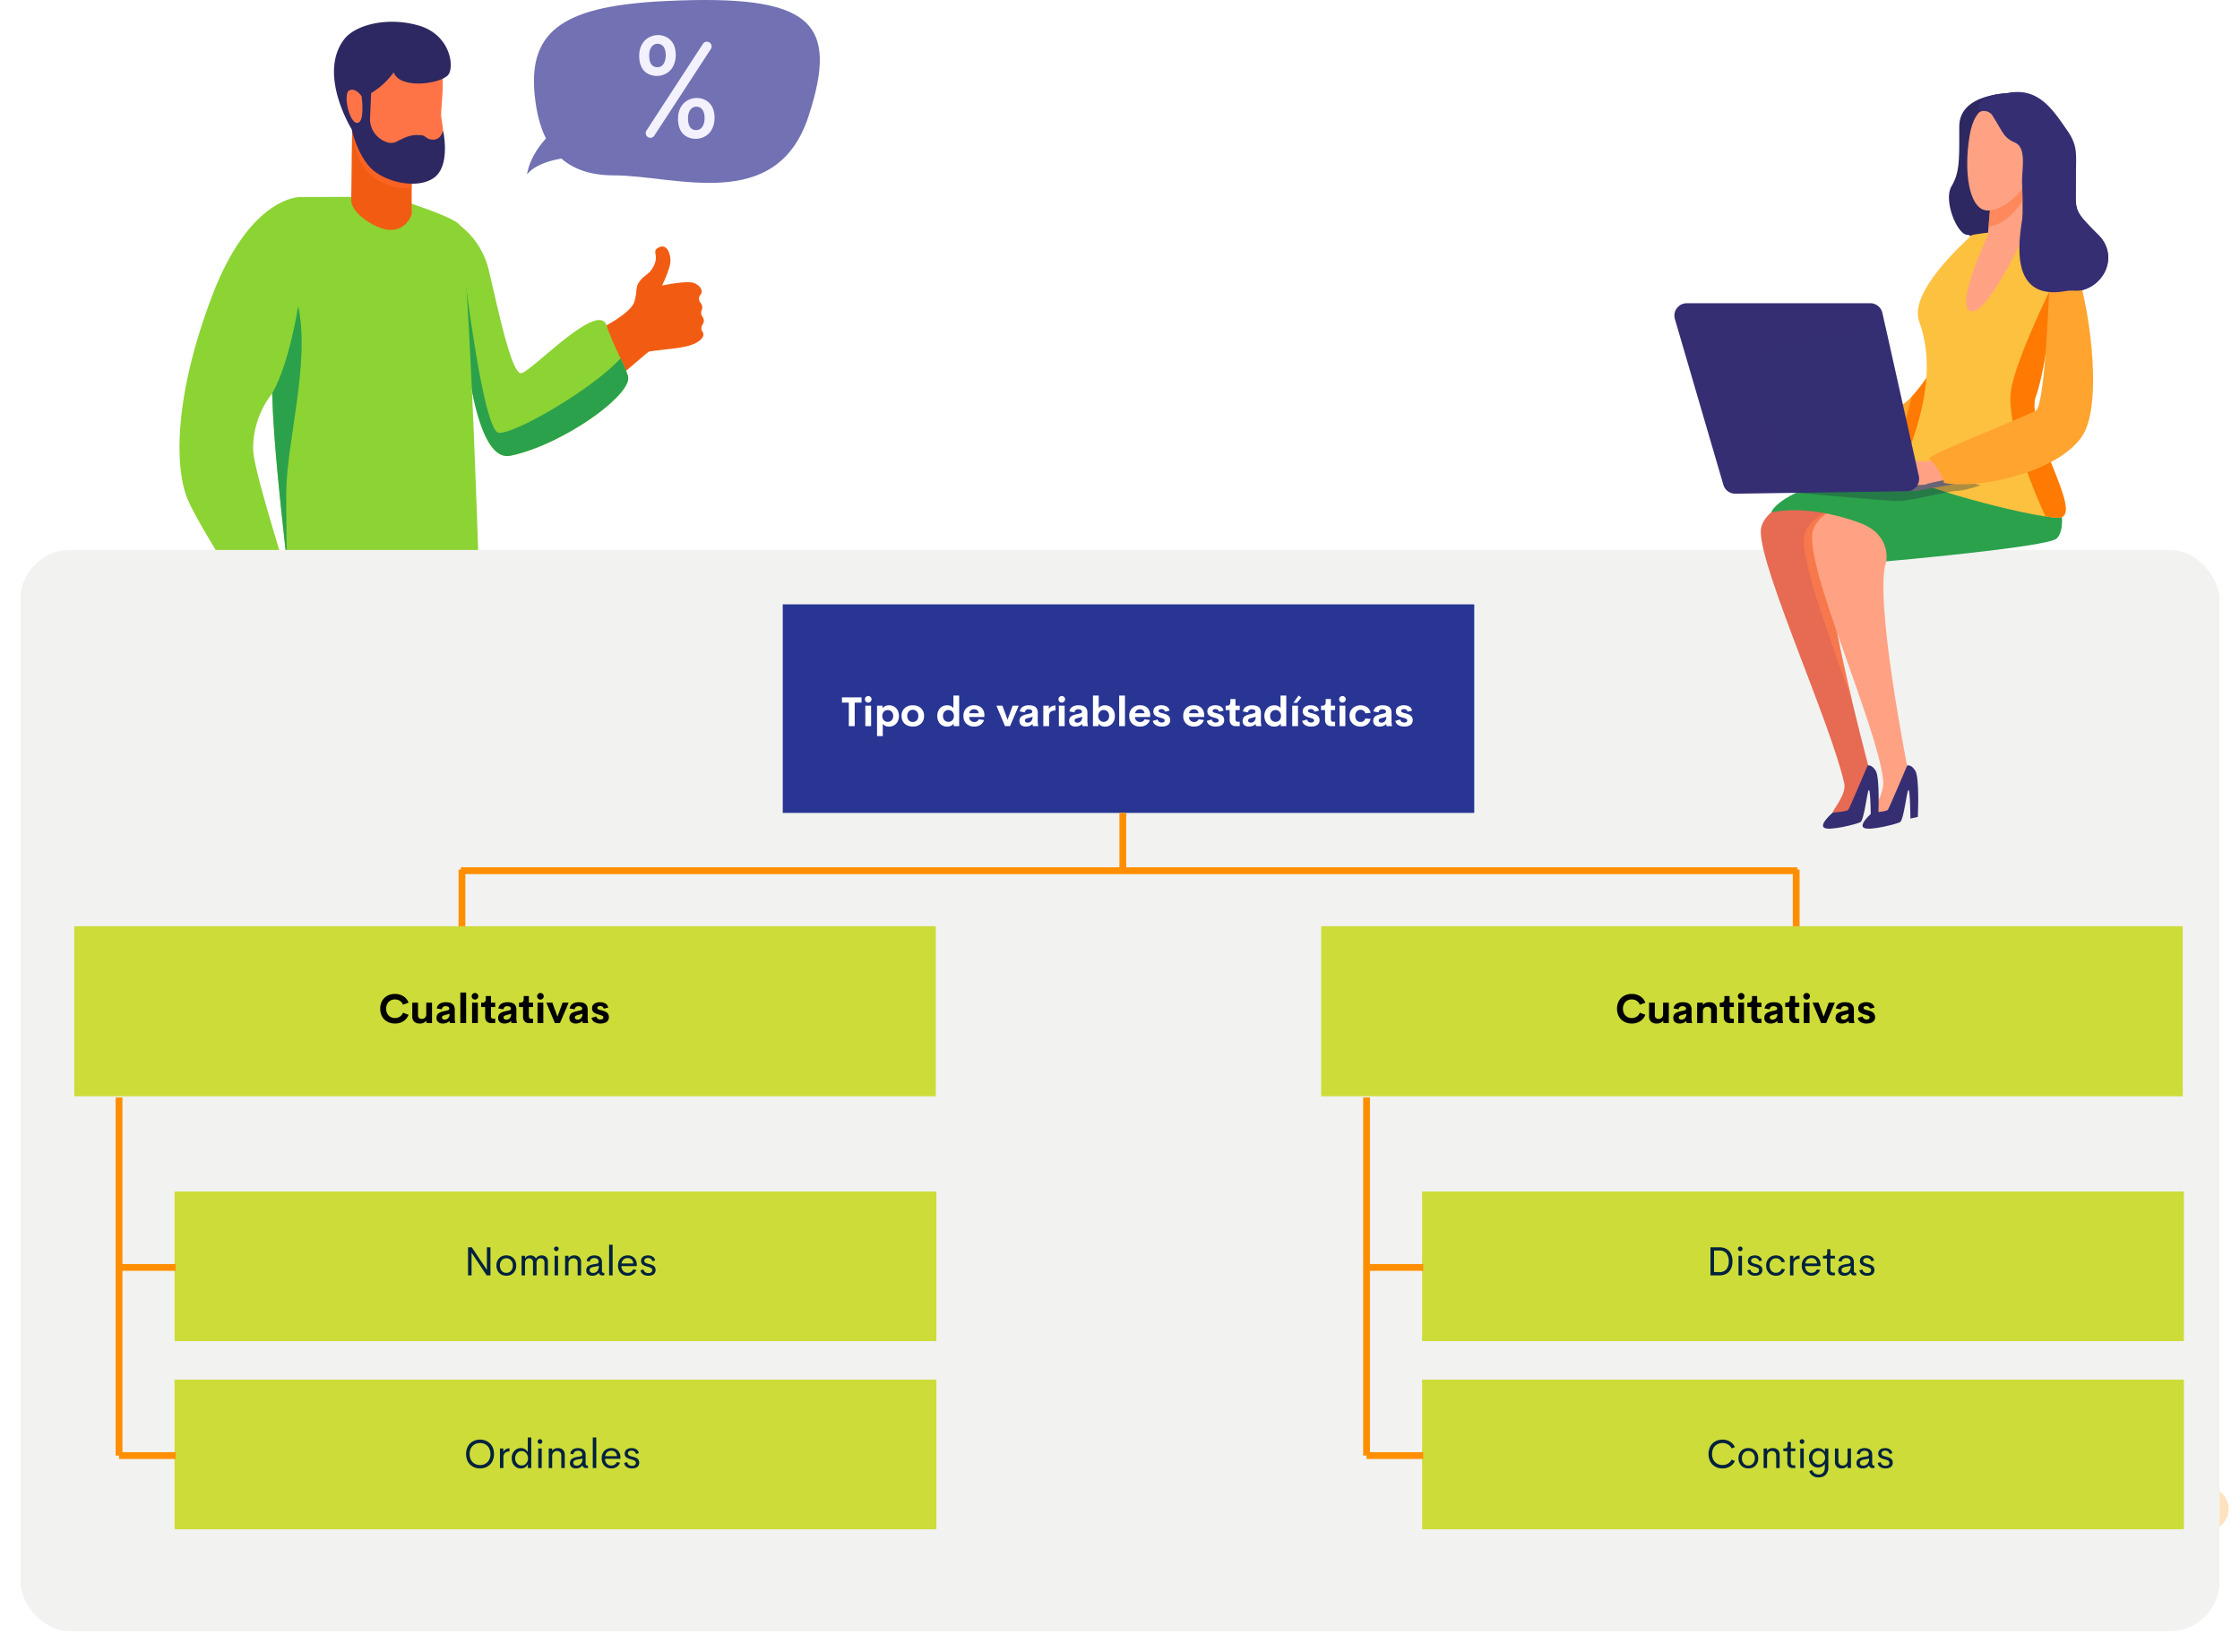 <svg xmlns="http://www.w3.org/2000/svg" xmlns:xlink="http://www.w3.org/1999/xlink" width="988" height="728.599" viewBox="0 0 988 728.599">
  <defs>
    <filter id="Rectángulo_3709" x="0" y="233.599" width="988" height="495" filterUnits="userSpaceOnUse">
      <feOffset dy="3" input="SourceAlpha"/>
      <feGaussianBlur stdDeviation="3" result="blur"/>
      <feFlood flood-opacity="0.161"/>
      <feComposite operator="in" in2="blur"/>
      <feComposite in="SourceGraphic"/>
    </filter>
  </defs>
  <g id="Grupo_29552" data-name="Grupo 29552" transform="translate(-459.5 -3054.401)">
    <path id="Trazado_56417" data-name="Trazado 56417" d="M2516.981,1778.31H1566.033a9.526,9.526,0,0,1-9.526-9.527h0a9.526,9.526,0,0,1,9.526-9.526h950.948a9.525,9.525,0,0,1,9.525,9.526h0A9.526,9.526,0,0,1,2516.981,1778.31Z" transform="translate(-1084.007 1951.223)" fill="#fee2bf"/>
    <g id="Grupo_28143" data-name="Grupo 28143" transform="translate(538.681 3064)">
      <path id="Trazado_56419" data-name="Trazado 56419" d="M1874.3,1698.382s-.937,6.324,5.856,9.6,12.882,6.559,12.882,10.307-42.163,2.342-42.163,0,7.965-22.253,7.965-22.253Z" transform="translate(-1767.672 -1217.018)" fill="#ff7446"/>
      <path id="Trazado_56420" data-name="Trazado 56420" d="M1767.913,1695.57v13.351s-15.459,10.54-29.748,10.54c0,0-11.477.411-11.477-2.605s7.984-8.524,17.639-13.251,9.226-15.608,9.226-15.608l14.361,2.42Z" transform="translate(-1709.778 -1213.268)" fill="#ff7446"/>
      <path id="Trazado_56421" data-name="Trazado 56421" d="M1767.433,1262.118c4.569-22.955,84.706-15.481,83.627,2.81,0,0-2.342,75.986-7.027,125.645s-6.879,101.552-6.879,101.552l-27.687-.361s11.289-190.4,5.775-195.916a7.515,7.515,0,0,0-4.944-2.319,8.145,8.145,0,0,0-8.41,7.178l-21.568,192.93-29.532-2.953S1762.864,1285.072,1767.433,1262.118Z" transform="translate(-1721.013 -1008.057)" fill="#352e73"/>
      <path id="Trazado_56422" data-name="Trazado 56422" d="M1870.819,1463.433c-1.83,30.2-3.961,53.165-6.2,70.327l-3.9-.05s11.289-190.4,5.775-195.916C1866.49,1337.794,1876.4,1371.285,1870.819,1463.433Z" transform="translate(-1772.261 -1050.003)" fill="#2d2861" opacity="0.53"/>
      <g id="Grupo_28138" data-name="Grupo 28138" transform="translate(81.286 488.167)">
        <path id="Trazado_56423" data-name="Trazado 56423" d="M1849.8,1718.751s-.545,3.255-1.908,8.8a23.625,23.625,0,0,0,0,10.609s56.712-.723,58.893-2.653.614-8.379,0-8.921-7.907-2.049-11.724-4.1-16.9-9.885-21.131-9.283-6,3.858-14.042,4.7S1851.709,1717.063,1849.8,1718.751Z" transform="translate(-1847.286 -1713.172)" fill="#fcc13f"/>
        <path id="Trazado_56424" data-name="Trazado 56424" d="M1906.786,1747.223c-2.181,1.929-58.893,2.653-58.893,2.653a23.711,23.711,0,0,1-.51-7.533c29.849,3.693,59.4-4.04,59.4-4.04C1907.4,1738.844,1908.968,1745.294,1906.786,1747.223Z" transform="translate(-1847.286 -1724.888)" fill="#d1f7fa"/>
        <path id="Trazado_56425" data-name="Trazado 56425" d="M1847.452,1742.342a154.571,154.571,0,0,0,59.4-4.04c-30.5,6.5-55.539,4.391-53.81,4.462Z" transform="translate(-1847.356 -1724.888)" fill="#7271b3"/>
      </g>
      <g id="Grupo_28139" data-name="Grupo 28139" transform="translate(2.438 489.163)">
        <path id="Trazado_56426" data-name="Trazado 56426" d="M1756.829,1719.165s.736,3.217,2.423,8.673a23.634,23.634,0,0,1,.624,10.59s-56.656,2.613-58.948.816-1.105-8.328-.524-8.905,7.773-2.511,11.463-4.781,16.294-10.862,20.549-10.509,6.215,3.5,14.294,3.867S1754.825,1717.593,1756.829,1719.165Z" transform="translate(-1699.575 -1715.038)" fill="#fcc13f"/>
        <path id="Trazado_56427" data-name="Trazado 56427" d="M1700.928,1752.606c2.291,1.8,58.948-.815,58.948-.815a23.7,23.7,0,0,0,.066-7.549c-29.581,5.442-59.538-.541-59.538-.541C1699.824,1744.279,1698.637,1750.809,1700.928,1752.606Z" transform="translate(-1699.575 -1728.401)" fill="#d1f7fa"/>
        <path id="Trazado_56428" data-name="Trazado 56428" d="M1760.665,1744.242a154.574,154.574,0,0,1-59.538-.541c30.831,4.7,55.7,1.119,53.98,1.291Z" transform="translate(-1700.298 -1728.401)" fill="#7271b3"/>
      </g>
      <path id="Trazado_56429" data-name="Trazado 56429" d="M2074.954,1005.67c.083-.105.165-.213.246-.322.911-1.24,0-3.642-3.061-4.855s-14.074,1.1-14.074,1.1,3.721-7.609,3.69-10.964-1.626-7.514-5.056-5.871-.083,3.133-2.043,7.593-4.222,4.324-6.409,7.3-.883,3.655-2.387,9.006-15.245,12.07-15.245,12.07l-13.408,9.022s10.352,21.139,13.753,18.78,20.835-17.733,21.382-17.816c9.208-1.4,17.642-1.328,22.018-4.637,2.331-1.76,2.172-3.187,1.514-4.137a2.721,2.721,0,0,1-.026-3.007,3,3,0,0,0,0-3.647,2.792,2.792,0,0,1-.332-2.772,3.145,3.145,0,0,0-.545-3.373A2.788,2.788,0,0,1,2074.954,1005.67Z" transform="translate(-1845.217 -885.246)" fill="#f25c12"/>
      <path id="Trazado_56430" data-name="Trazado 56430" d="M1925.465,965.984a34.969,34.969,0,0,1,13.091,19.1c3.208,12.57,10,47.3,14.615,46.6s33.867-32.107,37.619-21.1c3.571,10.486,7.361,15.768,9.42,22.279,2.561,8.1-29.053,30.556-51.831,35.224S1925.465,965.984,1925.465,965.984Z" transform="translate(-1802.448 -876.665)" fill="#8cd334"/>
      <path id="Trazado_56431" data-name="Trazado 56431" d="M1996.978,1025.12c-12.329,13.618-47.024,33.662-53.747,32.857-7.87-.941-17.762-91.96-17.766-91.993h0c.025,20.64,2.52,106.314,23,102.088,22.772-4.706,54.306-27.121,51.748-35.207A59.255,59.255,0,0,0,1996.978,1025.12Z" transform="translate(-1802.448 -876.665)" fill="#2ba14c"/>
      <path id="Trazado_56432" data-name="Trazado 56432" d="M1709.277,987.311c16.852-44.49,38.977-43.91,38.977-43.91l39.673-.1s26.337,8.031,30.4,12.1,9.01,158.8,9.01,164.87-83.463-2.2-83.8-5.377c-1.871-17.934-6.967-58.37-7.653-84.85a39.3,39.3,0,0,0-8.414,24.342c0,7.248,8.154,33.148,13.611,51.949l-18.357,11.52c-9.615-14.987-21.648-34.43-24.576-42.236C1693.1,1062.134,1692.426,1031.8,1709.277,987.311Z" transform="translate(-1695.009 -866.09)" fill="#8cd334"/>
      <g id="Grupo_28140" data-name="Grupo 28140" transform="translate(68.132)">
        <path id="Trazado_56433" data-name="Trazado 56433" d="M1837.354,880.37s-.456,28.157-.456,35.2c0,5.924,11.316,12.854,16.937,13.012,7.779.22,9.719-6.944,9.719-6.944v-26.7Z" transform="translate(-1829.29 -836.751)" fill="#f25c12"/>
        <path id="Trazado_56434" data-name="Trazado 56434" d="M1863.94,913.423V902.341l-12.792-7.111c-.245-.1-.49-.2-.733-.323a9.926,9.926,0,0,1-1.423-.875l-11.251-6.255s-.005.294-.013.822l.013.086s.94,10.4,5.965,16.88C1847.748,910.776,1856.866,914.586,1863.94,913.423Z" transform="translate(-1829.676 -840.205)" fill="#ff682b" opacity="0.68" style="mix-blend-mode: multiply;isolation: isolate"/>
        <path id="Trazado_56435" data-name="Trazado 56435" d="M1842.29,818.877s-6.935,17.479-4.751,30.519,24.918,28.811,34.168,22.943,5.166-20.61,4.945-24.043,2.411-19.419-1.115-24.87S1847.96,813.036,1842.29,818.877Z" transform="translate(-1829.39 -806.856)" fill="#ff7446"/>
        <path id="Trazado_56436" data-name="Trazado 56436" d="M1860.182,800.371c-13.468-4-28.106-.62-33.186,6.193-11.508,15.434,3.455,39.521,3.455,39.521s2.236,10.6,8.24,16.908,20.56,9.829,28.052,4.48,4.045-20.753,4.045-20.753-.888,3.72-4.01,3.92-3.843-1.739-5.272-1.891c-5.2-.553-7.332.878-11.674,2.982a5.511,5.511,0,0,1-4.405-.182,10.652,10.652,0,0,1-6.88-10.378l.49-11.05a33.233,33.233,0,0,0,9.934-9.156c2.973,7.919,21.668,4.87,24.237.872S1873.649,804.37,1860.182,800.371Z" transform="translate(-1822.645 -798.656)" fill="#2d2861"/>
        <path id="Trazado_56437" data-name="Trazado 56437" d="M1839.677,857.692s-2.636-4.033-5.483-2.562.061,14.549,3.581,14.322S1839.677,857.692,1839.677,857.692Z" transform="translate(-1827.493 -824.834)" fill="#ff7446"/>
      </g>
      <g id="Grupo_28142" data-name="Grupo 28142" transform="translate(6.588 267.045)">
        <rect id="Rectángulo_5539" data-name="Rectángulo 5539" width="104.147" height="70.911" transform="matrix(0.94, -0.342, 0.342, 0.94, 0, 40.973)" fill="#fcc13f"/>
        <path id="Trazado_56438" data-name="Trazado 56438" d="M1871.572,1385.649l27.512-10.006L1874.848,1309l-18.156,6.6C1859.214,1330.624,1865.036,1363.223,1871.572,1385.649Z" transform="translate(-1776.973 -1303.626)" fill="#ffa42f"/>
        <g id="Grupo_28141" data-name="Grupo 28141" transform="translate(25.814)">
          <path id="Trazado_56439" data-name="Trazado 56439" d="M1797.251,1322.383l-5.527,2.01-5.56-15.286a6.531,6.531,0,0,0-8.362-3.9l-11.917,4.334a6.531,6.531,0,0,0-3.9,8.362l5.559,15.285-5.527,2.01-5.559-15.286a12.42,12.42,0,0,1,7.418-15.9l11.918-4.334a12.419,12.419,0,0,1,15.9,7.419Z" transform="translate(-1755.709 -1298.93)" fill="#fcc13f"/>
        </g>
      </g>
      <path id="Trazado_56440" data-name="Trazado 56440" d="M1764.754,1249.787a155.109,155.109,0,0,0,5.318,14.967c.722,1.653,1.691,4.828,2.852,6.21,4.605,5.488,9.672,10.424,8.574,14.487-1.585,5.863-14,16.445-19.668,14.264-7.146-2.749-5.606-26.479-7.69-29.643-2.331-3.537-2.641-3.711-6.417-9.6Z" transform="translate(-1719.584 -1008.974)" fill="#ff7446"/>
      <path id="Trazado_56441" data-name="Trazado 56441" d="M1777.787,1116.308c0-22.481,10.66-57.417,5.277-82.748,0,0-3.8,25.014-11.466,38.559.573,22.111,4.219,53.952,6.5,74.3C1777.961,1140.539,1777.787,1130.2,1777.787,1116.308Z" transform="translate(-1730.715 -908.169)" fill="#2ba14c"/>
    </g>
    <g id="Grupo_29371" data-name="Grupo 29371" transform="translate(32.5 211)">
      <path id="Trazado_56418" data-name="Trazado 56418" d="M2025.571,591.088c-3.023-29.445,14.165-39.5,57.936-41.573,63.831-3.024,76.639,8.71,62.833,50.86-14.11,43.079-58.485,26.048-85.917,26.048S2027.18,606.753,2025.571,591.088Z" transform="translate(-1362.734 2294.335)" fill="#7271b3"/>
      <g id="Grupo_28144" data-name="Grupo 28144" transform="translate(708.932 2858.88)">
        <path id="Trazado_56442" data-name="Trazado 56442" d="M2239.2,620.408l-24.91,38.259a2.062,2.062,0,0,0,1.728,3.188h0a2.062,2.062,0,0,0,1.727-.935l24.949-38.234a2.085,2.085,0,0,0-1.746-3.224h0A2.084,2.084,0,0,0,2239.2,620.408Z" transform="translate(-2211.088 -616.55)" fill="#f2f1fd"/>
        <path id="Trazado_56443" data-name="Trazado 56443" d="M2268.52,723.649c0,3.624,1.225,6.947,4.635,8.281a8.352,8.352,0,0,0,9.241-2.04c2.475-2.86,2.7-7.252,1.68-10.291C2281.433,711.745,2268.52,712.918,2268.52,723.649Zm8.041,5.04c-2.764,0-3.631-2.374-3.631-5.16,0-5.732,4.534-6.2,6.316-3.9C2280.929,721.8,2280.746,728.689,2276.561,728.689Z" transform="translate(-2251.398 -686.775)" fill="#f2f1fd"/>
        <path id="Trazado_56444" data-name="Trazado 56444" d="M2202.977,617.451c0,3.625,1.225,6.947,4.635,8.281a8.352,8.352,0,0,0,9.241-2.04c2.476-2.86,2.7-7.252,1.68-10.291C2215.889,605.548,2202.977,606.721,2202.977,617.451Zm8.041,5.041c-2.765,0-3.63-2.374-3.63-5.161,0-5.732,4.534-6.2,6.315-3.9C2215.386,615.607,2215.2,622.492,2211.018,622.492Z" transform="translate(-2202.977 -608.319)" fill="#f2f1fd"/>
      </g>
      <path id="Trazado_56467" data-name="Trazado 56467" d="M2007.543,742.341c-11.184,9.942-11.93,19.386-11.93,19.386,4.722-5.965,16.9-7.207,16.9-7.207C2009.034,746.566,2007.543,742.341,2007.543,742.341Z" transform="translate(-1336.113 2158.549)" fill="#7271b3"/>
    </g>
    <g id="Grupo_29187" data-name="Grupo 29187" transform="translate(253.5 2234)">
      <g transform="matrix(1, 0, 0, 1, 206, 820.4)" filter="url(#Rectángulo_3709)">
        <rect id="Rectángulo_3709-2" data-name="Rectángulo 3709" width="970" height="477" rx="22" transform="translate(9 239.6)" fill="#f2f2f0"/>
      </g>
    </g>
    <g id="Grupo_28128" data-name="Grupo 28128" transform="translate(13.5 1913)">
      <g id="Grupo_24147" data-name="Grupo 24147" transform="translate(244 -3212)">
        <g id="Grupo_12823" data-name="Grupo 12823" transform="translate(-62.25 -1648)">
          <rect id="Rectángulo_3055" data-name="Rectángulo 3055" width="380" height="75" transform="translate(297 6410)" fill="#cddc39"/>
        </g>
        <path id="Trazado_49534" data-name="Trazado 49534" d="M0,0H305V92H0Z" transform="translate(547.25 4620)" fill="#283593"/>
        <path id="Trazado_49536" data-name="Trazado 49536" d="M0,0H25" transform="translate(697.25 4712) rotate(90)" fill="none" stroke="#ff8f00" stroke-width="3"/>
        <g id="Grupo_20989" data-name="Grupo 20989" transform="translate(487.75 -1648)">
          <rect id="Rectángulo_3055-2" data-name="Rectángulo 3055" width="380" height="75" transform="translate(297 6410)" fill="#cddc39"/>
        </g>
        <path id="Trazado_49537" data-name="Trazado 49537" d="M0,0H336V66H0Z" transform="translate(829.25 4879)" fill="#cddc39"/>
        <path id="Trazado_49539" data-name="Trazado 49539" d="M0,0H336V66H0Z" transform="translate(829.25 4962)" fill="#cddc39"/>
        <g id="Grupo_12815" data-name="Grupo 12815" transform="translate(549.25 -618)">
          <line id="Línea_142" data-name="Línea 142" y2="158" transform="translate(255.5 5455.5)" fill="none" stroke="#ff8f00" stroke-width="3"/>
          <line id="Línea_143" data-name="Línea 143" x2="25" transform="translate(255.5 5530.5)" fill="none" stroke="#ff8f00" stroke-width="3"/>
          <line id="Línea_144" data-name="Línea 144" x2="25" transform="translate(255.5 5613.5)" fill="none" stroke="#ff8f00" stroke-width="3"/>
        </g>
        <g id="Grupo_12821" data-name="Grupo 12821" transform="translate(41.75 -1616)">
          <line id="Línea_142-2" data-name="Línea 142" x1="589.5" transform="translate(363.5 6353.5)" fill="none" stroke="#ff8f00" stroke-width="3"/>
          <line id="Línea_143-2" data-name="Línea 143" x2="25" transform="translate(952.5 6353) rotate(90)" fill="none" stroke="#ff8f00" stroke-width="3"/>
          <line id="Línea_151" data-name="Línea 151" x2="25" transform="translate(364 6353) rotate(90)" fill="none" stroke="#ff8f00" stroke-width="3"/>
        </g>
        <path id="Trazado_49542" data-name="Trazado 49542" d="M0,0H336V66H0Z" transform="translate(279 4879)" fill="#cddc39"/>
        <path id="Trazado_49543" data-name="Trazado 49543" d="M0,0H336V66H0Z" transform="translate(279 4962)" fill="#cddc39"/>
        <g id="Grupo_21000" data-name="Grupo 21000" transform="translate(-1 -618)">
          <line id="Línea_142-3" data-name="Línea 142" y2="158" transform="translate(255.5 5455.5)" fill="none" stroke="#ff8f00" stroke-width="3"/>
          <line id="Línea_143-3" data-name="Línea 143" x2="25" transform="translate(255.5 5530.5)" fill="none" stroke="#ff8f00" stroke-width="3"/>
          <line id="Línea_144-2" data-name="Línea 144" x2="25" transform="translate(255.5 5613.5)" fill="none" stroke="#ff8f00" stroke-width="3"/>
        </g>
      </g>
      <path id="Trazado_57649" data-name="Trazado 57649" d="M9.009,4.3V6.62H5.994V17H3.384V6.62H.352V4.3Zm2.953,2.312a1.421,1.421,0,0,1-1.037-.426,1.4,1.4,0,0,1-.431-1.033,1.382,1.382,0,0,1,.435-1.024A1.425,1.425,0,0,1,11.962,3.7a1.463,1.463,0,0,1,1.45,1.45,1.463,1.463,0,0,1-1.45,1.459ZM10.67,17V7.965h2.549V17ZM21.138,7.789a4.394,4.394,0,0,1,1.688.325,4.223,4.223,0,0,1,1.384.914,4.135,4.135,0,0,1,.936,1.49,5.531,5.531,0,0,1,.343,1.982,5.531,5.531,0,0,1-.343,1.982,4.135,4.135,0,0,1-.936,1.49,4.223,4.223,0,0,1-1.384.914,4.394,4.394,0,0,1-1.687.325,3.921,3.921,0,0,1-1.635-.334,2.562,2.562,0,0,1-1.134-.949v5.467H15.838V7.965h2.4l.07,1.213a2.475,2.475,0,0,1,1.129-1.024A3.881,3.881,0,0,1,21.138,7.789Zm-.571,7.321a2.274,2.274,0,0,0,1.709-.708,2.628,2.628,0,0,0,.681-1.9,2.628,2.628,0,0,0-.681-1.9,2.419,2.419,0,0,0-3.432.013,2.629,2.629,0,0,0-.686,1.89,2.629,2.629,0,0,0,.686,1.89A2.278,2.278,0,0,0,20.566,15.11Zm11.039,2.065a5.681,5.681,0,0,1-2.558-.554A4.138,4.138,0,0,1,27.294,15a4.846,4.846,0,0,1-.637-2.522,4.42,4.42,0,0,1,1.371-3.428,5.086,5.086,0,0,1,3.577-1.257,5.1,5.1,0,0,1,3.586,1.257,4.42,4.42,0,0,1,1.371,3.428,4.444,4.444,0,0,1-1.371,3.441A5.088,5.088,0,0,1,31.605,17.176Zm-.026-2.013a2.319,2.319,0,0,0,1.789-.738,2.764,2.764,0,0,0,.681-1.951,2.764,2.764,0,0,0-.681-1.951,2.319,2.319,0,0,0-1.789-.738,2.234,2.234,0,0,0-1.736.743,2.789,2.789,0,0,0-.672,1.947,2.789,2.789,0,0,0,.672,1.947A2.234,2.234,0,0,0,31.579,15.163ZM49.526,3.5h2.531V17h-2.4L49.6,15.822a2.58,2.58,0,0,1-1.147,1.024,3.861,3.861,0,0,1-1.692.365,4.394,4.394,0,0,1-1.687-.325,4.064,4.064,0,0,1-2.32-2.408,5.5,5.5,0,0,1-.343-1.978A5.137,5.137,0,0,1,43,9.982a4.1,4.1,0,0,1,1.578-1.639,4.345,4.345,0,0,1,2.175-.554,3.957,3.957,0,0,1,1.639.33,2.559,2.559,0,0,1,1.129.936ZM47.338,15.11a2.253,2.253,0,0,0,1.709-.721,2.638,2.638,0,0,0,.681-1.89,2.644,2.644,0,0,0-.686-1.894,2.251,2.251,0,0,0-1.705-.725,2.277,2.277,0,0,0-1.718.712,2.644,2.644,0,0,0-.681,1.907,2.631,2.631,0,0,0,.681,1.9A2.277,2.277,0,0,0,47.338,15.11Zm15.838-2.76-.026.606h-6.7a2.339,2.339,0,0,0,.721,1.652,2.3,2.3,0,0,0,1.591.571,2.221,2.221,0,0,0,1.191-.312,1.918,1.918,0,0,0,.76-.91l2.32.343a3.945,3.945,0,0,1-1.582,2.118,4.7,4.7,0,0,1-2.672.756,4.891,4.891,0,0,1-3.52-1.244,4.538,4.538,0,0,1-1.305-3.45,4.565,4.565,0,0,1,1.31-3.45A4.746,4.746,0,0,1,58.7,7.771a4.536,4.536,0,0,1,3.243,1.151A4.517,4.517,0,0,1,63.176,12.351ZM58.72,9.564a2,2,0,0,0-2.2,1.74h4.148a1.9,1.9,0,0,0-.624-1.292A1.978,1.978,0,0,0,58.72,9.564Zm16.937-1.6h2.681L74.487,17h-2.2L68.484,7.965h2.663l2.25,6.179Zm11.057,6.583a8.453,8.453,0,0,0,.22,2.206V17H84.568l-.2-.984a2.938,2.938,0,0,1-1.266.87,4.664,4.664,0,0,1-1.635.29,4.3,4.3,0,0,1-.844-.079,2.868,2.868,0,0,1-.76-.268,2.307,2.307,0,0,1-.628-.47,2.062,2.062,0,0,1-.422-.716,2.853,2.853,0,0,1-.158-.98,2.718,2.718,0,0,1,.167-.98,2.3,2.3,0,0,1,.439-.734,2.666,2.666,0,0,1,.712-.536,5.447,5.447,0,0,1,.9-.387,10.712,10.712,0,0,1,1.072-.281l1.485-.334a1.638,1.638,0,0,0,.672-.286.57.57,0,0,0,.2-.453.932.932,0,0,0-.444-.87,2.073,2.073,0,0,0-1.077-.264,1.549,1.549,0,0,0-1.767,1.38l-2.241-.4a3.034,3.034,0,0,1,1.31-2.061,5.2,5.2,0,0,1,2.839-.664q3.8,0,3.8,3.261Zm-4.456.914a2.036,2.036,0,0,0,1.564-.655,2.759,2.759,0,0,0,.606-1.938l-2.145.606a2.534,2.534,0,0,0-.9.369.758.758,0,0,0-.312.65.842.842,0,0,0,.334.716A1.382,1.382,0,0,0,82.257,15.462ZM91.6,9.4a2.933,2.933,0,0,1,1.187-1.085,3.62,3.62,0,0,1,1.767-.453v2.259a3.423,3.423,0,0,0-2.162.545,2.379,2.379,0,0,0-.668,1.934V17H89.174V7.965H91.6Zm5.73-2.786a1.421,1.421,0,0,1-1.037-.426,1.4,1.4,0,0,1-.431-1.033A1.382,1.382,0,0,1,96.3,4.128,1.425,1.425,0,0,1,97.33,3.7a1.463,1.463,0,0,1,1.45,1.45,1.463,1.463,0,0,1-1.45,1.459ZM96.038,17V7.965h2.549V17Zm12.577-2.452a8.453,8.453,0,0,0,.22,2.206V17h-2.364l-.2-.984a2.938,2.938,0,0,1-1.266.87,4.664,4.664,0,0,1-1.635.29,4.3,4.3,0,0,1-.844-.079,2.868,2.868,0,0,1-.76-.268,2.307,2.307,0,0,1-.628-.47,2.062,2.062,0,0,1-.422-.716,2.853,2.853,0,0,1-.158-.98,2.718,2.718,0,0,1,.167-.98,2.3,2.3,0,0,1,.439-.734,2.666,2.666,0,0,1,.712-.536,5.447,5.447,0,0,1,.9-.387,10.712,10.712,0,0,1,1.072-.281l1.485-.334a1.638,1.638,0,0,0,.672-.286.57.57,0,0,0,.2-.453.932.932,0,0,0-.444-.87,2.073,2.073,0,0,0-1.077-.264,1.549,1.549,0,0,0-1.767,1.38l-2.241-.4a3.034,3.034,0,0,1,1.31-2.061,5.2,5.2,0,0,1,2.839-.664q3.8,0,3.8,3.261Zm-4.456.914a2.036,2.036,0,0,0,1.564-.655,2.759,2.759,0,0,0,.606-1.938l-2.145.606a2.534,2.534,0,0,0-.9.369.758.758,0,0,0-.312.65.842.842,0,0,0,.334.716A1.382,1.382,0,0,0,104.159,15.462Zm12.226-7.673a4.372,4.372,0,0,1,1.679.325,4.064,4.064,0,0,1,2.32,2.408,5.5,5.5,0,0,1,.343,1.978,5.5,5.5,0,0,1-.343,1.978,4.064,4.064,0,0,1-2.32,2.408,4.372,4.372,0,0,1-1.679.325,3.9,3.9,0,0,1-1.709-.365,2.527,2.527,0,0,1-1.138-1.024L113.476,17h-2.4V3.5h2.531V9.063a2.522,2.522,0,0,1,1.129-.94A3.973,3.973,0,0,1,116.385,7.789ZM115.8,15.11a2.277,2.277,0,0,0,1.718-.712,2.631,2.631,0,0,0,.681-1.9,2.644,2.644,0,0,0-.681-1.907,2.277,2.277,0,0,0-1.718-.712,2.251,2.251,0,0,0-1.705.725,2.644,2.644,0,0,0-.686,1.894,2.638,2.638,0,0,0,.681,1.89A2.253,2.253,0,0,0,115.8,15.11ZM122.634,17V3.5h2.558V17Zm13.676-4.649-.026.606h-6.7a2.339,2.339,0,0,0,.721,1.652,2.3,2.3,0,0,0,1.591.571,2.221,2.221,0,0,0,1.191-.312,1.918,1.918,0,0,0,.76-.91l2.32.343a3.945,3.945,0,0,1-1.582,2.118,4.7,4.7,0,0,1-2.672.756,4.891,4.891,0,0,1-3.52-1.244,4.538,4.538,0,0,1-1.305-3.45,4.565,4.565,0,0,1,1.31-3.45,4.746,4.746,0,0,1,3.437-1.261,4.536,4.536,0,0,1,3.243,1.151A4.517,4.517,0,0,1,136.31,12.351Zm-4.456-2.786a2,2,0,0,0-2.2,1.74H133.8a1.9,1.9,0,0,0-.624-1.292A1.978,1.978,0,0,0,131.854,9.564Zm9.563,7.611a5.049,5.049,0,0,1-2.637-.633,2.675,2.675,0,0,1-1.292-1.881l2.118-.6a1.7,1.7,0,0,0,1.811,1.345,1.87,1.87,0,0,0,.923-.207.719.719,0,0,0,.36-.7.739.739,0,0,0-.149-.466,1.183,1.183,0,0,0-.461-.334,5.749,5.749,0,0,0-.615-.237q-.3-.1-.8-.233t-.835-.259a5.593,5.593,0,0,1-.8-.338,3.393,3.393,0,0,1-.659-.466,1.878,1.878,0,0,1-.492-.708,2.552,2.552,0,0,1-.171-.967,2.308,2.308,0,0,1,.98-2.021,4.379,4.379,0,0,1,2.562-.686,4.489,4.489,0,0,1,2.364.58,2.625,2.625,0,0,1,1.213,1.811l-1.96.439a1.535,1.535,0,0,0-1.608-1.143,1.761,1.761,0,0,0-.888.2.649.649,0,0,0-.352.6.685.685,0,0,0,.053.272.539.539,0,0,0,.185.22,2.692,2.692,0,0,0,.255.167,1.923,1.923,0,0,0,.36.145q.237.075.4.114l.461.119.47.123q.483.132.848.264a4.967,4.967,0,0,1,.778.369,2.792,2.792,0,0,1,.681.532,2.372,2.372,0,0,1,.444.747,2.759,2.759,0,0,1,.176,1.006,2.718,2.718,0,0,1-.3,1.31,2.276,2.276,0,0,1-.831.883,4.043,4.043,0,0,1-1.173.475A6.087,6.087,0,0,1,141.416,17.176Zm18.712-4.825-.026.606h-6.7a2.339,2.339,0,0,0,.721,1.652,2.3,2.3,0,0,0,1.591.571,2.221,2.221,0,0,0,1.191-.312,1.918,1.918,0,0,0,.76-.91l2.32.343a3.945,3.945,0,0,1-1.582,2.118,4.7,4.7,0,0,1-2.672.756,4.891,4.891,0,0,1-3.52-1.244,4.538,4.538,0,0,1-1.305-3.45,4.565,4.565,0,0,1,1.31-3.45,4.746,4.746,0,0,1,3.437-1.261A4.536,4.536,0,0,1,158.9,8.923,4.517,4.517,0,0,1,160.128,12.351Zm-4.456-2.786a2,2,0,0,0-2.2,1.74h4.148A1.9,1.9,0,0,0,157,10.013,1.978,1.978,0,0,0,155.672,9.564Zm9.563,7.611a5.049,5.049,0,0,1-2.637-.633,2.675,2.675,0,0,1-1.292-1.881l2.118-.6a1.7,1.7,0,0,0,1.811,1.345,1.87,1.87,0,0,0,.923-.207.719.719,0,0,0,.36-.7.739.739,0,0,0-.149-.466,1.183,1.183,0,0,0-.461-.334,5.749,5.749,0,0,0-.615-.237q-.3-.1-.8-.233t-.835-.259a5.593,5.593,0,0,1-.8-.338,3.393,3.393,0,0,1-.659-.466,1.878,1.878,0,0,1-.492-.708,2.552,2.552,0,0,1-.171-.967,2.308,2.308,0,0,1,.98-2.021,4.379,4.379,0,0,1,2.562-.686,4.489,4.489,0,0,1,2.364.58,2.625,2.625,0,0,1,1.213,1.811l-1.96.439a1.535,1.535,0,0,0-1.608-1.143,1.761,1.761,0,0,0-.888.2.649.649,0,0,0-.352.6.685.685,0,0,0,.053.272.539.539,0,0,0,.185.22,2.692,2.692,0,0,0,.255.167,1.923,1.923,0,0,0,.36.145q.237.075.4.114l.461.119.47.123q.483.132.848.264a4.967,4.967,0,0,1,.778.369,2.792,2.792,0,0,1,.681.532,2.372,2.372,0,0,1,.444.747,2.759,2.759,0,0,1,.176,1.006,2.718,2.718,0,0,1-.3,1.31,2.276,2.276,0,0,1-.831.883,4.043,4.043,0,0,1-1.173.475A6.087,6.087,0,0,1,165.234,17.176Zm8.9-.176a2.729,2.729,0,0,1-2.039-.734,2.854,2.854,0,0,1-.721-2.087V9.907H169.6V7.965h.571a1.491,1.491,0,0,0,1.125-.378,1.946,1.946,0,0,0,.36-1.345v-1.2h2.285V7.965h1.863V9.907h-1.863v4q0,1.169,1.046,1.169h.817V17Zm11-2.452a8.453,8.453,0,0,0,.22,2.206V17H183l-.2-.984a2.938,2.938,0,0,1-1.266.87,4.664,4.664,0,0,1-1.635.29,4.3,4.3,0,0,1-.844-.079,2.868,2.868,0,0,1-.76-.268,2.307,2.307,0,0,1-.628-.47,2.062,2.062,0,0,1-.422-.716,2.853,2.853,0,0,1-.158-.98,2.718,2.718,0,0,1,.167-.98,2.3,2.3,0,0,1,.439-.734,2.666,2.666,0,0,1,.712-.536,5.447,5.447,0,0,1,.9-.387,10.712,10.712,0,0,1,1.072-.281l1.485-.334a1.638,1.638,0,0,0,.672-.286.57.57,0,0,0,.2-.453.932.932,0,0,0-.444-.87,2.073,2.073,0,0,0-1.077-.264,1.549,1.549,0,0,0-1.767,1.38l-2.241-.4a3.034,3.034,0,0,1,1.31-2.061,5.2,5.2,0,0,1,2.839-.664q3.8,0,3.8,3.261Zm-4.456.914a2.036,2.036,0,0,0,1.564-.655,2.759,2.759,0,0,0,.606-1.938l-2.145.606a2.534,2.534,0,0,0-.9.369.758.758,0,0,0-.312.65.842.842,0,0,0,.334.716A1.382,1.382,0,0,0,180.686,15.462ZM193.808,3.5h2.531V17h-2.4l-.062-1.178a2.58,2.58,0,0,1-1.147,1.024,3.861,3.861,0,0,1-1.692.365,4.394,4.394,0,0,1-1.687-.325,4.064,4.064,0,0,1-2.32-2.408,5.5,5.5,0,0,1-.343-1.978,5.137,5.137,0,0,1,.6-2.518,4.1,4.1,0,0,1,1.578-1.639,4.345,4.345,0,0,1,2.175-.554,3.957,3.957,0,0,1,1.639.33,2.559,2.559,0,0,1,1.129.936Zm-2.188,11.61a2.253,2.253,0,0,0,1.709-.721,2.638,2.638,0,0,0,.681-1.89,2.644,2.644,0,0,0-.686-1.894,2.251,2.251,0,0,0-1.705-.725,2.277,2.277,0,0,0-1.718.712,2.644,2.644,0,0,0-.681,1.907,2.631,2.631,0,0,0,.681,1.9A2.277,2.277,0,0,0,191.619,15.11Zm7.84-8.385,2.3-3.234,1.248.879-2,2.355ZM198.958,17V7.965h2.549V17Zm8.35.176a5.049,5.049,0,0,1-2.637-.633,2.675,2.675,0,0,1-1.292-1.881l2.118-.6a1.7,1.7,0,0,0,1.811,1.345,1.87,1.87,0,0,0,.923-.207.719.719,0,0,0,.36-.7.739.739,0,0,0-.149-.466,1.183,1.183,0,0,0-.461-.334,5.749,5.749,0,0,0-.615-.237q-.3-.1-.8-.233t-.835-.259a5.593,5.593,0,0,1-.8-.338,3.393,3.393,0,0,1-.659-.466,1.878,1.878,0,0,1-.492-.708,2.552,2.552,0,0,1-.171-.967,2.308,2.308,0,0,1,.98-2.021,4.379,4.379,0,0,1,2.562-.686,4.489,4.489,0,0,1,2.364.58,2.625,2.625,0,0,1,1.213,1.811l-1.96.439a1.535,1.535,0,0,0-1.608-1.143,1.761,1.761,0,0,0-.888.2.649.649,0,0,0-.352.6.685.685,0,0,0,.053.272.539.539,0,0,0,.185.22,2.692,2.692,0,0,0,.255.167,1.923,1.923,0,0,0,.36.145q.237.075.4.114l.461.119.47.123q.483.132.848.264a4.967,4.967,0,0,1,.778.369,2.792,2.792,0,0,1,.681.532,2.372,2.372,0,0,1,.444.747,2.759,2.759,0,0,1,.176,1.006,2.718,2.718,0,0,1-.3,1.31,2.276,2.276,0,0,1-.831.883,4.043,4.043,0,0,1-1.173.475A6.087,6.087,0,0,1,207.308,17.176Zm8.9-.176a2.729,2.729,0,0,1-2.039-.734,2.854,2.854,0,0,1-.721-2.087V9.907h-1.775V7.965h.571a1.491,1.491,0,0,0,1.125-.378,1.946,1.946,0,0,0,.36-1.345v-1.2h2.285V7.965h1.863V9.907h-1.863v4q0,1.169,1.046,1.169h.817V17Zm4.922-10.389a1.421,1.421,0,0,1-1.037-.426,1.4,1.4,0,0,1-.431-1.033,1.382,1.382,0,0,1,.435-1.024,1.425,1.425,0,0,1,1.033-.426,1.463,1.463,0,0,1,1.45,1.45,1.463,1.463,0,0,1-1.45,1.459ZM219.841,17V7.965h2.549V17Zm9.255.167a4.827,4.827,0,0,1-3.489-1.3,4.493,4.493,0,0,1-1.354-3.393A4.483,4.483,0,0,1,225.6,9.081a5.364,5.364,0,0,1,6.42-.422,3.885,3.885,0,0,1,1.512,2.452l-2.338.255a2,2,0,0,0-.756-1.187,2.3,2.3,0,0,0-1.371-.4,2.072,2.072,0,0,0-1.652.738,2.894,2.894,0,0,0-.633,1.951,2.9,2.9,0,0,0,.633,1.947,2.067,2.067,0,0,0,1.652.743,2.278,2.278,0,0,0,1.367-.4,2.05,2.05,0,0,0,.76-1.187l2.338.255a3.9,3.9,0,0,1-1.525,2.452A4.8,4.8,0,0,1,229.1,17.167Zm13.649-2.619a8.453,8.453,0,0,0,.22,2.206V17H240.6l-.2-.984a2.938,2.938,0,0,1-1.266.87,4.664,4.664,0,0,1-1.635.29,4.3,4.3,0,0,1-.844-.079,2.868,2.868,0,0,1-.76-.268,2.307,2.307,0,0,1-.628-.47,2.062,2.062,0,0,1-.422-.716,2.853,2.853,0,0,1-.158-.98,2.718,2.718,0,0,1,.167-.98,2.3,2.3,0,0,1,.439-.734,2.666,2.666,0,0,1,.712-.536,5.447,5.447,0,0,1,.9-.387,10.712,10.712,0,0,1,1.072-.281l1.485-.334a1.638,1.638,0,0,0,.672-.286.57.57,0,0,0,.2-.453.932.932,0,0,0-.444-.87,2.073,2.073,0,0,0-1.077-.264,1.549,1.549,0,0,0-1.767,1.38l-2.241-.4a3.034,3.034,0,0,1,1.31-2.061,5.2,5.2,0,0,1,2.839-.664q3.8,0,3.8,3.261Zm-4.456.914a2.036,2.036,0,0,0,1.564-.655,2.759,2.759,0,0,0,.606-1.938l-2.145.606a2.534,2.534,0,0,0-.9.369.758.758,0,0,0-.312.65.842.842,0,0,0,.334.716A1.382,1.382,0,0,0,238.289,15.462Zm10.1,1.714a5.049,5.049,0,0,1-2.637-.633,2.675,2.675,0,0,1-1.292-1.881l2.118-.6a1.7,1.7,0,0,0,1.811,1.345,1.87,1.87,0,0,0,.923-.207.719.719,0,0,0,.36-.7.739.739,0,0,0-.149-.466,1.183,1.183,0,0,0-.461-.334,5.749,5.749,0,0,0-.615-.237q-.3-.1-.8-.233t-.835-.259a5.593,5.593,0,0,1-.8-.338,3.393,3.393,0,0,1-.659-.466,1.878,1.878,0,0,1-.492-.708,2.552,2.552,0,0,1-.171-.967,2.308,2.308,0,0,1,.98-2.021,4.379,4.379,0,0,1,2.562-.686,4.489,4.489,0,0,1,2.364.58,2.625,2.625,0,0,1,1.213,1.811l-1.96.439a1.535,1.535,0,0,0-1.608-1.143,1.761,1.761,0,0,0-.888.2.649.649,0,0,0-.352.6.685.685,0,0,0,.053.272.539.539,0,0,0,.185.22,2.692,2.692,0,0,0,.255.167,1.923,1.923,0,0,0,.36.145q.237.075.4.114l.461.119.47.123q.483.132.848.264a4.967,4.967,0,0,1,.778.369,2.792,2.792,0,0,1,.681.532,2.372,2.372,0,0,1,.444.747,2.759,2.759,0,0,1,.176,1.006,2.718,2.718,0,0,1-.3,1.31,2.276,2.276,0,0,1-.831.883,4.043,4.043,0,0,1-1.173.475A6.087,6.087,0,0,1,248.388,17.176Z" transform="translate(817 1444.731)" fill="#fff"/>
      <path id="Trazado_57651" data-name="Trazado 57651" d="M122.2,17.176a7.089,7.089,0,0,1-2.588-.466,6.087,6.087,0,0,1-2.061-1.3,5.864,5.864,0,0,1-1.354-2.065,7.2,7.2,0,0,1-.492-2.7,6.879,6.879,0,0,1,.844-3.45,5.744,5.744,0,0,1,2.316-2.281,6.935,6.935,0,0,1,3.335-.791,6.739,6.739,0,0,1,3.727,1.028,5.629,5.629,0,0,1,2.276,2.83l-2.461.9a3.479,3.479,0,0,0-1.362-1.714,3.891,3.891,0,0,0-2.18-.615,3.73,3.73,0,0,0-2.777,1.107,4.075,4.075,0,0,0-1.09,2.988,4.081,4.081,0,0,0,1.094,2.993A3.726,3.726,0,0,0,122.2,14.75a3.876,3.876,0,0,0,2.175-.62,3.5,3.5,0,0,0,1.367-1.718l2.461.9a5.652,5.652,0,0,1-2.276,2.834A6.718,6.718,0,0,1,122.2,17.176Zm13.816-9.211h2.531V17h-2.4l-.062-1.09a3.45,3.45,0,0,1-2.874,1.266,3.522,3.522,0,0,1-2.5-.813,3.014,3.014,0,0,1-.87-2.316V7.965h2.54V13.5a1.562,1.562,0,0,0,.453,1.239,1.718,1.718,0,0,0,1.173.4,2.038,2.038,0,0,0,1.437-.514,2.209,2.209,0,0,0,.567-1.674Zm12.56,6.583a8.453,8.453,0,0,0,.22,2.206V17h-2.364l-.2-.984a2.938,2.938,0,0,1-1.266.87,4.664,4.664,0,0,1-1.635.29,4.3,4.3,0,0,1-.844-.079,2.868,2.868,0,0,1-.76-.268,2.307,2.307,0,0,1-.628-.47,2.062,2.062,0,0,1-.422-.716,2.853,2.853,0,0,1-.158-.98,2.718,2.718,0,0,1,.167-.98,2.3,2.3,0,0,1,.439-.734,2.666,2.666,0,0,1,.712-.536,5.447,5.447,0,0,1,.9-.387,10.712,10.712,0,0,1,1.072-.281l1.485-.334a1.638,1.638,0,0,0,.672-.286.57.57,0,0,0,.2-.453.932.932,0,0,0-.444-.87,2.073,2.073,0,0,0-1.077-.264,1.549,1.549,0,0,0-1.767,1.38l-2.241-.4a3.034,3.034,0,0,1,1.31-2.061,5.2,5.2,0,0,1,2.839-.664q3.8,0,3.8,3.261Zm-4.456.914a2.036,2.036,0,0,0,1.564-.655,2.759,2.759,0,0,0,.606-1.938l-2.145.606a2.534,2.534,0,0,0-.9.369.758.758,0,0,0-.312.65.842.842,0,0,0,.334.716A1.382,1.382,0,0,0,144.124,15.462ZM151.041,17V3.5H153.6V17ZM157.51,6.611a1.421,1.421,0,0,1-1.037-.426,1.4,1.4,0,0,1-.431-1.033,1.382,1.382,0,0,1,.435-1.024A1.425,1.425,0,0,1,157.51,3.7a1.463,1.463,0,0,1,1.45,1.45,1.463,1.463,0,0,1-1.45,1.459ZM156.218,17V7.965h2.549V17Zm8.534,0a2.729,2.729,0,0,1-2.039-.734,2.854,2.854,0,0,1-.721-2.087V9.907h-1.775V7.965h.571a1.491,1.491,0,0,0,1.125-.378,1.946,1.946,0,0,0,.36-1.345v-1.2h2.285V7.965h1.863V9.907h-1.863v4q0,1.169,1.046,1.169h.817V17Zm11-2.452a8.453,8.453,0,0,0,.22,2.206V17h-2.364l-.2-.984a2.938,2.938,0,0,1-1.266.87,4.664,4.664,0,0,1-1.635.29,4.3,4.3,0,0,1-.844-.079,2.868,2.868,0,0,1-.76-.268,2.307,2.307,0,0,1-.628-.47,2.062,2.062,0,0,1-.422-.716,2.853,2.853,0,0,1-.158-.98,2.718,2.718,0,0,1,.167-.98,2.3,2.3,0,0,1,.439-.734,2.666,2.666,0,0,1,.712-.536,5.447,5.447,0,0,1,.9-.387,10.712,10.712,0,0,1,1.072-.281l1.485-.334a1.638,1.638,0,0,0,.672-.286.57.57,0,0,0,.2-.453.932.932,0,0,0-.444-.87,2.073,2.073,0,0,0-1.077-.264,1.549,1.549,0,0,0-1.767,1.38l-2.241-.4a3.034,3.034,0,0,1,1.31-2.061,5.2,5.2,0,0,1,2.839-.664q3.8,0,3.8,3.261Zm-4.456.914a2.036,2.036,0,0,0,1.564-.655,2.759,2.759,0,0,0,.606-1.938l-2.145.606a2.534,2.534,0,0,0-.9.369.758.758,0,0,0-.312.65.842.842,0,0,0,.334.716A1.382,1.382,0,0,0,171.3,15.462ZM181.46,17a2.729,2.729,0,0,1-2.039-.734,2.854,2.854,0,0,1-.721-2.087V9.907h-1.775V7.965h.571a1.491,1.491,0,0,0,1.125-.378,1.946,1.946,0,0,0,.36-1.345v-1.2h2.285V7.965h1.863V9.907h-1.863v4q0,1.169,1.046,1.169h.817V17Zm4.922-10.389a1.421,1.421,0,0,1-1.037-.426,1.4,1.4,0,0,1-.431-1.033,1.382,1.382,0,0,1,.435-1.024,1.425,1.425,0,0,1,1.033-.426,1.463,1.463,0,0,1,1.45,1.45,1.463,1.463,0,0,1-1.45,1.459ZM185.09,17V7.965h2.549V17Zm11.048-9.035h2.681L194.969,17h-2.2l-3.806-9.035h2.663l2.25,6.179Zm11.057,6.583a8.453,8.453,0,0,0,.22,2.206V17H205.05l-.2-.984a2.938,2.938,0,0,1-1.266.87,4.664,4.664,0,0,1-1.635.29,4.3,4.3,0,0,1-.844-.079,2.868,2.868,0,0,1-.76-.268,2.307,2.307,0,0,1-.628-.47,2.062,2.062,0,0,1-.422-.716,2.853,2.853,0,0,1-.158-.98,2.718,2.718,0,0,1,.167-.98,2.3,2.3,0,0,1,.439-.734,2.666,2.666,0,0,1,.712-.536,5.447,5.447,0,0,1,.9-.387,10.712,10.712,0,0,1,1.072-.281l1.485-.334a1.638,1.638,0,0,0,.672-.286.57.57,0,0,0,.2-.453.932.932,0,0,0-.444-.87,2.073,2.073,0,0,0-1.077-.264,1.549,1.549,0,0,0-1.767,1.38l-2.241-.4a3.034,3.034,0,0,1,1.31-2.061,5.2,5.2,0,0,1,2.839-.664q3.8,0,3.8,3.261Zm-4.456.914a2.036,2.036,0,0,0,1.564-.655,2.759,2.759,0,0,0,.606-1.938l-2.145.606a2.534,2.534,0,0,0-.9.369.758.758,0,0,0-.312.65.842.842,0,0,0,.334.716A1.382,1.382,0,0,0,202.738,15.462Zm10.1,1.714a5.049,5.049,0,0,1-2.637-.633,2.675,2.675,0,0,1-1.292-1.881l2.118-.6a1.7,1.7,0,0,0,1.811,1.345,1.87,1.87,0,0,0,.923-.207.719.719,0,0,0,.36-.7.739.739,0,0,0-.149-.466,1.183,1.183,0,0,0-.461-.334,5.749,5.749,0,0,0-.615-.237q-.3-.1-.8-.233t-.835-.259a5.593,5.593,0,0,1-.8-.338,3.393,3.393,0,0,1-.659-.466,1.878,1.878,0,0,1-.492-.708,2.552,2.552,0,0,1-.171-.967,2.308,2.308,0,0,1,.98-2.021,4.379,4.379,0,0,1,2.562-.686,4.489,4.489,0,0,1,2.364.58,2.625,2.625,0,0,1,1.213,1.811l-1.96.439a1.535,1.535,0,0,0-1.608-1.143,1.761,1.761,0,0,0-.888.2.649.649,0,0,0-.352.6.685.685,0,0,0,.053.272.539.539,0,0,0,.185.22,2.692,2.692,0,0,0,.255.167,1.923,1.923,0,0,0,.36.145q.237.075.4.114l.461.119.47.123q.483.132.848.264a4.967,4.967,0,0,1,.778.369,2.792,2.792,0,0,1,.681.532,2.372,2.372,0,0,1,.444.747,2.759,2.759,0,0,1,.176,1.006,2.718,2.718,0,0,1-.3,1.31,2.276,2.276,0,0,1-.831.883,4.043,4.043,0,0,1-1.173.475A6.087,6.087,0,0,1,212.837,17.176Z" transform="translate(498 1575.731)"/>
      <path id="Trazado_57647" data-name="Trazado 57647" d="M115.718,17.176a7.089,7.089,0,0,1-2.588-.466,6.087,6.087,0,0,1-2.061-1.3,5.864,5.864,0,0,1-1.354-2.065,7.2,7.2,0,0,1-.492-2.7,6.879,6.879,0,0,1,.844-3.45,5.744,5.744,0,0,1,2.316-2.281,6.935,6.935,0,0,1,3.335-.791,6.739,6.739,0,0,1,3.727,1.028,5.629,5.629,0,0,1,2.276,2.83l-2.461.9A3.479,3.479,0,0,0,117.9,7.165a3.891,3.891,0,0,0-2.18-.615,3.73,3.73,0,0,0-2.777,1.107,4.075,4.075,0,0,0-1.09,2.988,4.081,4.081,0,0,0,1.094,2.993,3.726,3.726,0,0,0,2.773,1.112,3.876,3.876,0,0,0,2.175-.62,3.5,3.5,0,0,0,1.367-1.718l2.461.9a5.652,5.652,0,0,1-2.276,2.834A6.718,6.718,0,0,1,115.718,17.176Zm13.816-9.211h2.531V17h-2.4l-.062-1.09a3.45,3.45,0,0,1-2.874,1.266,3.522,3.522,0,0,1-2.5-.813,3.014,3.014,0,0,1-.87-2.316V7.965h2.54V13.5a1.562,1.562,0,0,0,.453,1.239,1.718,1.718,0,0,0,1.173.4,2.038,2.038,0,0,0,1.437-.514,2.209,2.209,0,0,0,.567-1.674Zm12.56,6.583a8.453,8.453,0,0,0,.22,2.206V17h-2.364l-.2-.984a2.938,2.938,0,0,1-1.266.87,4.664,4.664,0,0,1-1.635.29A4.3,4.3,0,0,1,136,17.1a2.868,2.868,0,0,1-.76-.268,2.307,2.307,0,0,1-.628-.47,2.062,2.062,0,0,1-.422-.716,2.853,2.853,0,0,1-.158-.98,2.718,2.718,0,0,1,.167-.98,2.3,2.3,0,0,1,.439-.734,2.666,2.666,0,0,1,.712-.536,5.447,5.447,0,0,1,.9-.387,10.712,10.712,0,0,1,1.072-.281l1.485-.334a1.638,1.638,0,0,0,.672-.286.57.57,0,0,0,.2-.453.932.932,0,0,0-.444-.87,2.073,2.073,0,0,0-1.077-.264,1.549,1.549,0,0,0-1.767,1.38l-2.241-.4a3.034,3.034,0,0,1,1.31-2.061,5.2,5.2,0,0,1,2.839-.664q3.8,0,3.8,3.261Zm-4.456.914a2.036,2.036,0,0,0,1.564-.655,2.759,2.759,0,0,0,.606-1.938l-2.145.606a2.534,2.534,0,0,0-.9.369.758.758,0,0,0-.312.65.842.842,0,0,0,.334.716A1.382,1.382,0,0,0,137.638,15.462ZM149.89,7.789a3.522,3.522,0,0,1,2.5.813,3.014,3.014,0,0,1,.87,2.316V17h-2.54V11.463a1.574,1.574,0,0,0-.453-1.248,1.705,1.705,0,0,0-1.165-.4,2.379,2.379,0,0,0-.756.114,1.942,1.942,0,0,0-.633.356,1.573,1.573,0,0,0-.453.681,3.15,3.15,0,0,0-.171,1.046V17h-2.531V7.965h2.531v1A3.481,3.481,0,0,1,149.89,7.789ZM159.074,17a2.729,2.729,0,0,1-2.039-.734,2.854,2.854,0,0,1-.721-2.087V9.907h-1.775V7.965h.571a1.491,1.491,0,0,0,1.125-.378,1.946,1.946,0,0,0,.36-1.345v-1.2h2.285V7.965h1.863V9.907h-1.863v4q0,1.169,1.046,1.169h.817V17ZM164,6.611a1.421,1.421,0,0,1-1.037-.426,1.4,1.4,0,0,1-.431-1.033,1.382,1.382,0,0,1,.435-1.024A1.425,1.425,0,0,1,164,3.7a1.463,1.463,0,0,1,1.45,1.45A1.463,1.463,0,0,1,164,6.611ZM162.7,17V7.965h2.549V17Zm8.534,0a2.729,2.729,0,0,1-2.039-.734,2.854,2.854,0,0,1-.721-2.087V9.907H166.7V7.965h.571a1.491,1.491,0,0,0,1.125-.378,1.946,1.946,0,0,0,.36-1.345v-1.2h2.285V7.965h1.863V9.907h-1.863v4q0,1.169,1.046,1.169h.817V17Zm11-2.452a8.453,8.453,0,0,0,.22,2.206V17H180.1l-.2-.984a2.938,2.938,0,0,1-1.266.87,4.664,4.664,0,0,1-1.635.29,4.3,4.3,0,0,1-.844-.079,2.868,2.868,0,0,1-.76-.268,2.307,2.307,0,0,1-.628-.47,2.062,2.062,0,0,1-.422-.716,2.853,2.853,0,0,1-.158-.98,2.718,2.718,0,0,1,.167-.98,2.3,2.3,0,0,1,.439-.734,2.666,2.666,0,0,1,.712-.536,5.447,5.447,0,0,1,.9-.387,10.712,10.712,0,0,1,1.072-.281l1.485-.334a1.638,1.638,0,0,0,.672-.286.57.57,0,0,0,.2-.453.932.932,0,0,0-.444-.87,2.073,2.073,0,0,0-1.077-.264,1.549,1.549,0,0,0-1.767,1.38l-2.241-.4a3.034,3.034,0,0,1,1.31-2.061,5.2,5.2,0,0,1,2.839-.664q3.8,0,3.8,3.261Zm-4.456.914a2.036,2.036,0,0,0,1.564-.655,2.759,2.759,0,0,0,.606-1.938l-2.145.606a2.534,2.534,0,0,0-.9.369.758.758,0,0,0-.312.65.842.842,0,0,0,.334.716A1.382,1.382,0,0,0,177.786,15.462ZM187.946,17a2.729,2.729,0,0,1-2.039-.734,2.854,2.854,0,0,1-.721-2.087V9.907h-1.775V7.965h.571a1.491,1.491,0,0,0,1.125-.378,1.946,1.946,0,0,0,.36-1.345v-1.2h2.285V7.965h1.863V9.907h-1.863v4q0,1.169,1.046,1.169h.817V17Zm4.922-10.389a1.421,1.421,0,0,1-1.037-.426,1.4,1.4,0,0,1-.431-1.033,1.382,1.382,0,0,1,.435-1.024,1.425,1.425,0,0,1,1.033-.426,1.463,1.463,0,0,1,1.45,1.45,1.463,1.463,0,0,1-1.45,1.459ZM191.576,17V7.965h2.549V17Zm11.048-9.035H205.3L201.455,17h-2.2l-3.806-9.035h2.663l2.25,6.179Zm11.057,6.583a8.453,8.453,0,0,0,.22,2.206V17h-2.364l-.2-.984a2.938,2.938,0,0,1-1.266.87,4.664,4.664,0,0,1-1.635.29,4.3,4.3,0,0,1-.844-.079,2.868,2.868,0,0,1-.76-.268,2.307,2.307,0,0,1-.628-.47,2.062,2.062,0,0,1-.422-.716,2.853,2.853,0,0,1-.158-.98,2.718,2.718,0,0,1,.167-.98,2.3,2.3,0,0,1,.439-.734,2.666,2.666,0,0,1,.712-.536,5.447,5.447,0,0,1,.9-.387,10.712,10.712,0,0,1,1.072-.281l1.485-.334a1.638,1.638,0,0,0,.672-.286.57.57,0,0,0,.2-.453.932.932,0,0,0-.444-.87,2.073,2.073,0,0,0-1.077-.264,1.549,1.549,0,0,0-1.767,1.38l-2.241-.4a3.034,3.034,0,0,1,1.31-2.061,5.2,5.2,0,0,1,2.839-.664q3.8,0,3.8,3.261Zm-4.456.914a2.036,2.036,0,0,0,1.564-.655,2.759,2.759,0,0,0,.606-1.938l-2.145.606a2.534,2.534,0,0,0-.9.369.758.758,0,0,0-.312.65.842.842,0,0,0,.334.716A1.382,1.382,0,0,0,209.225,15.462Zm10.1,1.714a5.049,5.049,0,0,1-2.637-.633,2.675,2.675,0,0,1-1.292-1.881l2.118-.6a1.7,1.7,0,0,0,1.811,1.345,1.87,1.87,0,0,0,.923-.207.719.719,0,0,0,.36-.7.739.739,0,0,0-.149-.466A1.183,1.183,0,0,0,220,13.7a5.749,5.749,0,0,0-.615-.237q-.3-.1-.8-.233t-.835-.259a5.593,5.593,0,0,1-.8-.338,3.393,3.393,0,0,1-.659-.466,1.878,1.878,0,0,1-.492-.708,2.552,2.552,0,0,1-.171-.967,2.308,2.308,0,0,1,.98-2.021,4.379,4.379,0,0,1,2.562-.686,4.489,4.489,0,0,1,2.364.58,2.625,2.625,0,0,1,1.213,1.811l-1.96.439a1.535,1.535,0,0,0-1.608-1.143,1.761,1.761,0,0,0-.888.2.649.649,0,0,0-.352.6.685.685,0,0,0,.053.272.539.539,0,0,0,.185.22,2.692,2.692,0,0,0,.255.167,1.923,1.923,0,0,0,.36.145q.237.075.4.114l.461.119.47.123q.483.132.848.264a4.967,4.967,0,0,1,.778.369,2.792,2.792,0,0,1,.681.532,2.372,2.372,0,0,1,.444.747,2.759,2.759,0,0,1,.176,1.006,2.718,2.718,0,0,1-.3,1.31,2.276,2.276,0,0,1-.831.883,4.043,4.043,0,0,1-1.173.475A6.087,6.087,0,0,1,219.323,17.176Z" transform="translate(1050 1575.731)"/>
      <path id="Trazado_57652" data-name="Trazado 57652" d="M10.257,4.625h1.564V17H10.16L3.489,6.989V17H1.942V4.625H3.586l6.671,9.967Zm8.569,12.542a4.554,4.554,0,0,1-2.215-.536,3.9,3.9,0,0,1-1.56-1.569,4.819,4.819,0,0,1-.576-2.386A4.4,4.4,0,0,1,15.7,9.419a4.232,4.232,0,0,1,3.125-1.226,4.228,4.228,0,0,1,3.129,1.226,4.41,4.41,0,0,1,1.222,3.256,4.413,4.413,0,0,1-1.226,3.265A4.232,4.232,0,0,1,18.826,17.167ZM18.817,15.9a2.654,2.654,0,0,0,2.043-.888,3.326,3.326,0,0,0,.813-2.338,3.314,3.314,0,0,0-.813-2.329,2.654,2.654,0,0,0-2.043-.888,2.617,2.617,0,0,0-2.026.888,3.336,3.336,0,0,0-.8,2.329,3.348,3.348,0,0,0,.8,2.338A2.617,2.617,0,0,0,18.817,15.9ZM34.392,8.193a2.785,2.785,0,0,1,2.013.734,2.722,2.722,0,0,1,.765,2.061V17H35.648V11.384a1.952,1.952,0,0,0-.475-1.424,1.616,1.616,0,0,0-1.2-.483,1.706,1.706,0,0,0-1.318.545,2.343,2.343,0,0,0-.5,1.635V17H30.6V11.445a2.042,2.042,0,0,0-.479-1.472,1.629,1.629,0,0,0-1.226-.5,1.69,1.69,0,0,0-1.314.558,2.424,2.424,0,0,0-.505,1.674V17H25.559V8.36h1.521V9.477a2.625,2.625,0,0,1,.989-.949,2.82,2.82,0,0,1,1.375-.334,2.935,2.935,0,0,1,1.477.365,2.271,2.271,0,0,1,.958,1.05,2.689,2.689,0,0,1,1.037-1.05A2.966,2.966,0,0,1,34.392,8.193Zm6.5-1.863A1.035,1.035,0,0,1,39.858,5.3a.975.975,0,0,1,.3-.721,1,1,0,0,1,.725-.3.987.987,0,0,1,.716.3.975.975,0,0,1,.3.721.989.989,0,0,1-.3.725A.979.979,0,0,1,40.887,6.33ZM40.113,17V8.36h1.529V17Zm8.7-8.807a3.005,3.005,0,0,1,2.175.782,2.918,2.918,0,0,1,.813,2.206V17H50.282V11.524a2.043,2.043,0,0,0-.527-1.547,1.885,1.885,0,0,0-1.354-.5,2.09,2.09,0,0,0-1.538.593,2.407,2.407,0,0,0-.606,1.762V17H44.736V8.36h1.521V9.468A2.885,2.885,0,0,1,48.814,8.193Zm7.919,8.974a2.94,2.94,0,0,1-1.894-.593A2.13,2.13,0,0,1,54.1,14.8a2.517,2.517,0,0,1,.237-1.129,1.991,1.991,0,0,1,.7-.787,4.218,4.218,0,0,1,1.015-.488,9.384,9.384,0,0,1,1.314-.312l1.4-.229q.765-.141.765-.8a1.51,1.51,0,0,0-.541-1.288,2.2,2.2,0,0,0-1.367-.409,2.243,2.243,0,0,0-1.354.4,1.655,1.655,0,0,0-.642,1.213l-1.371-.29a2.639,2.639,0,0,1,1.081-1.85,4.039,4.039,0,0,1,2.355-.62,4.777,4.777,0,0,1,1.252.154,3.4,3.4,0,0,1,1.046.483,2.168,2.168,0,0,1,.747.932A3.466,3.466,0,0,1,61,11.2v3.568a1.46,1.46,0,0,0,.2.9.854.854,0,0,0,.681.233h.141V17h-.756a1.442,1.442,0,0,1-1.635-1.169h-.07A3.3,3.3,0,0,1,56.733,17.167Zm.352-1.23a2.305,2.305,0,0,0,1.854-.835,3.438,3.438,0,0,0,.7-2.285l-2.285.439a3.076,3.076,0,0,0-1.34.479,1.114,1.114,0,0,0-.435.945,1.1,1.1,0,0,0,.417.949A1.785,1.785,0,0,0,57.085,15.937ZM64.169,17V3.5h1.538V17Zm12.19-4.491-.018.413h-6.75a3.053,3.053,0,0,0,.826,2.21,2.713,2.713,0,0,0,1.969.769,2.59,2.59,0,0,0,1.433-.413,2.68,2.68,0,0,0,.984-1.143l1.371.29A3.9,3.9,0,0,1,74.7,16.49a4.028,4.028,0,0,1-2.294.677,4.174,4.174,0,0,1-3.111-1.2,4.479,4.479,0,0,1-1.187-3.287A4.458,4.458,0,0,1,69.3,9.4a4.122,4.122,0,0,1,3.063-1.2,3.9,3.9,0,0,1,2.9,1.107A4.376,4.376,0,0,1,76.359,12.509Zm-4-3.146a2.694,2.694,0,0,0-1.8.611,2.8,2.8,0,0,0-.91,1.78H74.83a2.567,2.567,0,0,0-.756-1.78A2.441,2.441,0,0,0,72.36,9.362Zm9.114,7.8a4.1,4.1,0,0,1-2.329-.624,2.581,2.581,0,0,1-1.134-1.775l1.327-.378a1.851,1.851,0,0,0,.708,1.2,2.3,2.3,0,0,0,1.419.426A2.832,2.832,0,0,0,82.3,15.9a1.331,1.331,0,0,0,.637-.426,1.189,1.189,0,0,0,.185-1.143,1.526,1.526,0,0,0-.141-.286.87.87,0,0,0-.246-.237,3.245,3.245,0,0,0-.3-.185,3.067,3.067,0,0,0-.391-.163q-.259-.092-.417-.141t-.483-.141q-.325-.092-.5-.145a9.372,9.372,0,0,1-.9-.316,3.932,3.932,0,0,1-.729-.417,1.679,1.679,0,0,1-.567-.681,2.3,2.3,0,0,1-.189-.967,2.234,2.234,0,0,1,.422-1.38,2.374,2.374,0,0,1,1.094-.813,4.374,4.374,0,0,1,1.534-.25,3.754,3.754,0,0,1,2.1.563,2.4,2.4,0,0,1,1.05,1.688l-1.248.316a1.655,1.655,0,0,0-.659-1.094,2.1,2.1,0,0,0-1.239-.365,2.139,2.139,0,0,0-1.16.3,1.019,1.019,0,0,0-.483.927.923.923,0,0,0,.127.479,1.521,1.521,0,0,0,.259.338,1.594,1.594,0,0,0,.475.259q.343.136.51.185t.633.163q.088.026.132.035.51.132.831.233a5.105,5.105,0,0,1,.747.316,2.484,2.484,0,0,1,.672.47,2.178,2.178,0,0,1,.422.668,2.358,2.358,0,0,1,.176.932,2.516,2.516,0,0,1-.259,1.165,2.028,2.028,0,0,1-.708.8,3.422,3.422,0,0,1-1.006.435A4.8,4.8,0,0,1,81.475,17.167Z" transform="translate(650.5 1687.002)" fill="#00223d"/>
      <path id="Trazado_57653" data-name="Trazado 57653" d="M7.242,17.167a6.574,6.574,0,0,1-2.435-.444,5.879,5.879,0,0,1-1.956-1.248,5.567,5.567,0,0,1-1.3-2.008,7.263,7.263,0,0,1-.47-2.663,7.144,7.144,0,0,1,.475-2.65A5.556,5.556,0,0,1,4.808,4.9a6.633,6.633,0,0,1,2.435-.439A6.526,6.526,0,0,1,9.659,4.9,5.831,5.831,0,0,1,11.61,6.15a5.652,5.652,0,0,1,1.3,2,7.144,7.144,0,0,1,.475,2.65,7.213,7.213,0,0,1-.475,2.659,5.638,5.638,0,0,1-1.3,2.013,5.831,5.831,0,0,1-1.951,1.248A6.526,6.526,0,0,1,7.242,17.167Zm0-1.485a4.422,4.422,0,0,0,3.274-1.305,4.847,4.847,0,0,0,1.3-3.573,5.674,5.674,0,0,0-.356-2.057,4.236,4.236,0,0,0-.976-1.529,4.28,4.28,0,0,0-1.45-.932,4.862,4.862,0,0,0-1.789-.325,4.921,4.921,0,0,0-1.8.325,4.317,4.317,0,0,0-1.459.932A4.206,4.206,0,0,0,3,8.747,5.674,5.674,0,0,0,2.646,10.8,5.771,5.771,0,0,0,3,12.878a4.194,4.194,0,0,0,.98,1.538,4.374,4.374,0,0,0,1.459.936A4.863,4.863,0,0,0,7.242,15.682ZM17.5,9.881a2.612,2.612,0,0,1,1.072-1.16,3.229,3.229,0,0,1,1.661-.457V9.7a2.846,2.846,0,0,0-2.008.642,2.68,2.68,0,0,0-.69,2.048V17H16.014V8.36H17.5ZM28.292,3.5h1.521V17H28.345l-.035-1.679a3.179,3.179,0,0,1-1.23,1.362,3.429,3.429,0,0,1-1.828.5A3.926,3.926,0,0,1,22.4,15.967a4.16,4.16,0,0,1-.87-1.428,5.225,5.225,0,0,1-.321-1.854,4.543,4.543,0,0,1,1.173-3.243,3.788,3.788,0,0,1,2.87-1.248,3.443,3.443,0,0,1,1.806.488A3.2,3.2,0,0,1,28.292,10ZM25.567,15.866a2.587,2.587,0,0,0,2.008-.91,3.283,3.283,0,0,0,.813-2.272,3.277,3.277,0,0,0-.817-2.268,2.586,2.586,0,0,0-2-.914,2.644,2.644,0,0,0-2.021.883,3.25,3.25,0,0,0-.817,2.3,3.25,3.25,0,0,0,.817,2.3A2.644,2.644,0,0,0,25.567,15.866ZM33.68,6.33A1.035,1.035,0,0,1,32.651,5.3a.975.975,0,0,1,.3-.721,1,1,0,0,1,.725-.3.987.987,0,0,1,.716.3.975.975,0,0,1,.3.721.989.989,0,0,1-.3.725A.979.979,0,0,1,33.68,6.33ZM32.906,17V8.36h1.529V17Zm8.7-8.807a3.005,3.005,0,0,1,2.175.782,2.918,2.918,0,0,1,.813,2.206V17H43.075V11.524a2.043,2.043,0,0,0-.527-1.547,1.885,1.885,0,0,0-1.354-.5,2.09,2.09,0,0,0-1.538.593,2.407,2.407,0,0,0-.606,1.762V17H37.529V8.36H39.05V9.468A2.885,2.885,0,0,1,41.607,8.193Zm7.919,8.974a2.94,2.94,0,0,1-1.894-.593A2.13,2.13,0,0,1,46.89,14.8a2.517,2.517,0,0,1,.237-1.129,1.991,1.991,0,0,1,.7-.787,4.218,4.218,0,0,1,1.015-.488,9.384,9.384,0,0,1,1.314-.312l1.4-.229q.765-.141.765-.8a1.51,1.51,0,0,0-.541-1.288,2.2,2.2,0,0,0-1.367-.409,2.243,2.243,0,0,0-1.354.4,1.655,1.655,0,0,0-.642,1.213l-1.371-.29a2.639,2.639,0,0,1,1.081-1.85,4.039,4.039,0,0,1,2.355-.62,4.777,4.777,0,0,1,1.252.154,3.4,3.4,0,0,1,1.046.483,2.168,2.168,0,0,1,.747.932A3.466,3.466,0,0,1,53.8,11.2v3.568a1.46,1.46,0,0,0,.2.9.854.854,0,0,0,.681.233h.141V17h-.756a1.442,1.442,0,0,1-1.635-1.169h-.07A3.3,3.3,0,0,1,49.526,17.167Zm.352-1.23a2.305,2.305,0,0,0,1.854-.835,3.438,3.438,0,0,0,.7-2.285l-2.285.439a3.076,3.076,0,0,0-1.34.479,1.114,1.114,0,0,0-.435.945,1.1,1.1,0,0,0,.417.949A1.785,1.785,0,0,0,49.878,15.937ZM56.962,17V3.5H58.5V17Zm12.19-4.491-.018.413h-6.75a3.053,3.053,0,0,0,.826,2.21,2.713,2.713,0,0,0,1.969.769,2.59,2.59,0,0,0,1.433-.413,2.68,2.68,0,0,0,.984-1.143l1.371.29a3.9,3.9,0,0,1-1.477,1.854,4.028,4.028,0,0,1-2.294.677,4.174,4.174,0,0,1-3.111-1.2A4.479,4.479,0,0,1,60.9,12.676,4.458,4.458,0,0,1,62.09,9.4a4.122,4.122,0,0,1,3.063-1.2,3.9,3.9,0,0,1,2.9,1.107A4.376,4.376,0,0,1,69.152,12.509Zm-4-3.146a2.694,2.694,0,0,0-1.8.611,2.8,2.8,0,0,0-.91,1.78h5.177a2.567,2.567,0,0,0-.756-1.78A2.441,2.441,0,0,0,65.153,9.362Zm9.114,7.8a4.1,4.1,0,0,1-2.329-.624A2.581,2.581,0,0,1,70.8,14.768l1.327-.378a1.851,1.851,0,0,0,.708,1.2,2.3,2.3,0,0,0,1.419.426,2.832,2.832,0,0,0,.831-.114,1.331,1.331,0,0,0,.637-.426,1.189,1.189,0,0,0,.185-1.143,1.526,1.526,0,0,0-.141-.286.87.87,0,0,0-.246-.237,3.245,3.245,0,0,0-.3-.185,3.067,3.067,0,0,0-.391-.163q-.259-.092-.417-.141t-.483-.141q-.325-.092-.5-.145a9.372,9.372,0,0,1-.9-.316,3.932,3.932,0,0,1-.729-.417,1.679,1.679,0,0,1-.567-.681,2.3,2.3,0,0,1-.189-.967,2.234,2.234,0,0,1,.422-1.38,2.374,2.374,0,0,1,1.094-.813,4.374,4.374,0,0,1,1.534-.25,3.754,3.754,0,0,1,2.1.563,2.4,2.4,0,0,1,1.05,1.688l-1.248.316a1.655,1.655,0,0,0-.659-1.094,2.1,2.1,0,0,0-1.239-.365,2.139,2.139,0,0,0-1.16.3,1.019,1.019,0,0,0-.483.927.923.923,0,0,0,.127.479,1.521,1.521,0,0,0,.259.338,1.594,1.594,0,0,0,.475.259q.343.136.51.185t.633.163q.088.026.132.035.51.132.831.233a5.105,5.105,0,0,1,.747.316,2.484,2.484,0,0,1,.672.47,2.178,2.178,0,0,1,.422.668,2.358,2.358,0,0,1,.176.932,2.516,2.516,0,0,1-.259,1.165,2.028,2.028,0,0,1-.708.8,3.422,3.422,0,0,1-1.006.435A4.8,4.8,0,0,1,74.268,17.167Z" transform="translate(650.5 1772.002)" fill="#00223d"/>
      <path id="Trazado_57648" data-name="Trazado 57648" d="M1.942,17V4.625h3.99a5.917,5.917,0,0,1,3.151.8A4.879,4.879,0,0,1,11.017,7.6a7.642,7.642,0,0,1,.628,3.2,8.1,8.1,0,0,1-.365,2.5,5.664,5.664,0,0,1-1.068,1.956,4.685,4.685,0,0,1-1.8,1.283A6.391,6.391,0,0,1,5.933,17Zm1.573-1.433H5.88A3.769,3.769,0,0,0,8.969,14.3a5.35,5.35,0,0,0,1.042-3.5,5.305,5.305,0,0,0-1.046-3.48A3.771,3.771,0,0,0,5.88,6.058H3.516ZM15.082,6.33A1.035,1.035,0,0,1,14.054,5.3a.975.975,0,0,1,.3-.721,1,1,0,0,1,.725-.3.987.987,0,0,1,.716.3.975.975,0,0,1,.3.721.989.989,0,0,1-.3.725A.979.979,0,0,1,15.082,6.33ZM14.309,17V8.36h1.529V17Zm7.356.167a4.1,4.1,0,0,1-2.329-.624A2.581,2.581,0,0,1,18.2,14.768l1.327-.378a1.851,1.851,0,0,0,.708,1.2,2.3,2.3,0,0,0,1.419.426,2.832,2.832,0,0,0,.831-.114,1.331,1.331,0,0,0,.637-.426,1.189,1.189,0,0,0,.185-1.143,1.526,1.526,0,0,0-.141-.286.87.87,0,0,0-.246-.237,3.245,3.245,0,0,0-.3-.185,3.067,3.067,0,0,0-.391-.163q-.259-.092-.417-.141t-.483-.141q-.325-.092-.5-.145a9.372,9.372,0,0,1-.9-.316A3.932,3.932,0,0,1,19.2,12.3a1.679,1.679,0,0,1-.567-.681,2.3,2.3,0,0,1-.189-.967,2.234,2.234,0,0,1,.422-1.38,2.374,2.374,0,0,1,1.094-.813,4.374,4.374,0,0,1,1.534-.25,3.754,3.754,0,0,1,2.1.563,2.4,2.4,0,0,1,1.05,1.688l-1.248.316a1.655,1.655,0,0,0-.659-1.094,2.1,2.1,0,0,0-1.239-.365,2.139,2.139,0,0,0-1.16.3,1.019,1.019,0,0,0-.483.927.923.923,0,0,0,.127.479,1.521,1.521,0,0,0,.259.338,1.594,1.594,0,0,0,.475.259q.343.136.51.185t.633.163q.088.026.132.035.51.132.831.233a5.105,5.105,0,0,1,.747.316,2.484,2.484,0,0,1,.672.47,2.178,2.178,0,0,1,.422.668,2.358,2.358,0,0,1,.176.932,2.516,2.516,0,0,1-.259,1.165,2.028,2.028,0,0,1-.708.8,3.422,3.422,0,0,1-1.006.435A4.8,4.8,0,0,1,21.665,17.167Zm9.158-.009a4.161,4.161,0,0,1-3.094-1.239,4.421,4.421,0,0,1-1.222-3.243,4.43,4.43,0,0,1,1.217-3.243,4.5,4.5,0,0,1,5.6-.483,3.815,3.815,0,0,1,1.455,2.1l-1.424.229a2.63,2.63,0,0,0-.976-1.345,2.656,2.656,0,0,0-1.564-.475,2.554,2.554,0,0,0-2,.888,3.382,3.382,0,0,0-.787,2.329A3.365,3.365,0,0,0,28.815,15a2.56,2.56,0,0,0,2,.883,2.656,2.656,0,0,0,1.564-.475,2.63,2.63,0,0,0,.976-1.345l1.424.237a3.819,3.819,0,0,1-1.463,2.1A4.185,4.185,0,0,1,30.823,17.158ZM38.5,9.881a2.612,2.612,0,0,1,1.072-1.16,3.229,3.229,0,0,1,1.661-.457V9.7a2.846,2.846,0,0,0-2.008.642,2.68,2.68,0,0,0-.69,2.048V17H37.02V8.36H38.5Zm11.971,2.628-.018.413h-6.75a3.053,3.053,0,0,0,.826,2.21A2.713,2.713,0,0,0,46.5,15.9a2.59,2.59,0,0,0,1.433-.413,2.68,2.68,0,0,0,.984-1.143l1.371.29a3.9,3.9,0,0,1-1.477,1.854,4.028,4.028,0,0,1-2.294.677,4.174,4.174,0,0,1-3.111-1.2,4.479,4.479,0,0,1-1.187-3.287A4.458,4.458,0,0,1,43.414,9.4a4.122,4.122,0,0,1,3.063-1.2,3.9,3.9,0,0,1,2.9,1.107A4.376,4.376,0,0,1,50.476,12.509Zm-4-3.146a2.694,2.694,0,0,0-1.8.611,2.8,2.8,0,0,0-.91,1.78h5.177a2.567,2.567,0,0,0-.756-1.78A2.441,2.441,0,0,0,46.477,9.362ZM55.617,17a2.271,2.271,0,0,1-1.687-.62,2.344,2.344,0,0,1-.615-1.727V9.573H51.548V8.36h.65a1.249,1.249,0,0,0,.954-.3,1.492,1.492,0,0,0,.277-1.015V5.478h1.415V8.36H56.83V9.573H54.844V14.5a1.31,1.31,0,0,0,.33.954,1.154,1.154,0,0,0,.866.338h.791V17Zm5.3.167a2.94,2.94,0,0,1-1.894-.593A2.13,2.13,0,0,1,58.28,14.8a2.517,2.517,0,0,1,.237-1.129,1.991,1.991,0,0,1,.7-.787,4.218,4.218,0,0,1,1.015-.488,9.384,9.384,0,0,1,1.314-.312l1.4-.229q.765-.141.765-.8a1.51,1.51,0,0,0-.541-1.288A2.2,2.2,0,0,0,61.8,9.362a2.243,2.243,0,0,0-1.354.4,1.655,1.655,0,0,0-.642,1.213l-1.371-.29a2.639,2.639,0,0,1,1.081-1.85,4.039,4.039,0,0,1,2.355-.62,4.777,4.777,0,0,1,1.252.154,3.4,3.4,0,0,1,1.046.483,2.168,2.168,0,0,1,.747.932,3.466,3.466,0,0,1,.268,1.419v3.568a1.46,1.46,0,0,0,.2.9.854.854,0,0,0,.681.233h.141V17h-.756a1.442,1.442,0,0,1-1.635-1.169h-.07A3.3,3.3,0,0,1,60.917,17.167Zm.352-1.23a2.305,2.305,0,0,0,1.854-.835,3.438,3.438,0,0,0,.7-2.285l-2.285.439a3.076,3.076,0,0,0-1.34.479,1.114,1.114,0,0,0-.435.945,1.1,1.1,0,0,0,.417.949A1.785,1.785,0,0,0,61.269,15.937Zm9.817,1.23a4.1,4.1,0,0,1-2.329-.624,2.581,2.581,0,0,1-1.134-1.775l1.327-.378a1.851,1.851,0,0,0,.708,1.2,2.3,2.3,0,0,0,1.419.426,2.832,2.832,0,0,0,.831-.114,1.331,1.331,0,0,0,.637-.426,1.189,1.189,0,0,0,.185-1.143,1.526,1.526,0,0,0-.141-.286.87.87,0,0,0-.246-.237,3.245,3.245,0,0,0-.3-.185,3.067,3.067,0,0,0-.391-.163q-.259-.092-.417-.141t-.483-.141q-.325-.092-.5-.145a9.372,9.372,0,0,1-.9-.316,3.932,3.932,0,0,1-.729-.417,1.679,1.679,0,0,1-.567-.681,2.3,2.3,0,0,1-.189-.967,2.234,2.234,0,0,1,.422-1.38,2.374,2.374,0,0,1,1.094-.813,4.374,4.374,0,0,1,1.534-.25,3.754,3.754,0,0,1,2.1.563,2.4,2.4,0,0,1,1.05,1.688l-1.248.316a1.655,1.655,0,0,0-.659-1.094,2.1,2.1,0,0,0-1.239-.365,2.139,2.139,0,0,0-1.16.3,1.019,1.019,0,0,0-.483.927.923.923,0,0,0,.127.479,1.521,1.521,0,0,0,.259.338,1.594,1.594,0,0,0,.475.259q.343.136.51.185t.633.163q.088.026.132.035.51.132.831.233a5.105,5.105,0,0,1,.747.316,2.484,2.484,0,0,1,.672.47,2.178,2.178,0,0,1,.422.668,2.358,2.358,0,0,1,.176.932,2.516,2.516,0,0,1-.259,1.165,2.028,2.028,0,0,1-.708.8,3.422,3.422,0,0,1-1.006.435A4.8,4.8,0,0,1,71.086,17.167Z" transform="translate(1198.5 1687.002)" fill="#00223d"/>
      <path id="Trazado_57650" data-name="Trazado 57650" d="M7.242,17.167a6.574,6.574,0,0,1-2.435-.444,5.879,5.879,0,0,1-1.956-1.248,5.567,5.567,0,0,1-1.3-2.008,7.263,7.263,0,0,1-.47-2.663,7.144,7.144,0,0,1,.475-2.65A5.556,5.556,0,0,1,4.808,4.9a6.633,6.633,0,0,1,2.435-.439,6.287,6.287,0,0,1,3.292.87,5.421,5.421,0,0,1,2.175,2.417l-1.45.6A4.075,4.075,0,0,0,9.637,6.581a4.654,4.654,0,0,0-2.4-.62,4.921,4.921,0,0,0-1.8.325,4.317,4.317,0,0,0-1.459.932A4.206,4.206,0,0,0,3,8.747,5.674,5.674,0,0,0,2.646,10.8,5.71,5.71,0,0,0,3,12.865a4.2,4.2,0,0,0,.98,1.534,4.374,4.374,0,0,0,1.459.936,4.863,4.863,0,0,0,1.8.33,4.654,4.654,0,0,0,2.4-.62,4.085,4.085,0,0,0,1.622-1.753l1.45.589A5.394,5.394,0,0,1,10.538,16.3,6.305,6.305,0,0,1,7.242,17.167Zm11.408,0a4.554,4.554,0,0,1-2.215-.536,3.9,3.9,0,0,1-1.56-1.569,4.819,4.819,0,0,1-.576-2.386,4.4,4.4,0,0,1,1.226-3.256A4.232,4.232,0,0,1,18.65,8.193a4.228,4.228,0,0,1,3.129,1.226A4.41,4.41,0,0,1,23,12.676a4.413,4.413,0,0,1-1.226,3.265A4.232,4.232,0,0,1,18.65,17.167ZM18.642,15.9a2.654,2.654,0,0,0,2.043-.888,3.326,3.326,0,0,0,.813-2.338,3.314,3.314,0,0,0-.813-2.329,2.654,2.654,0,0,0-2.043-.888,2.617,2.617,0,0,0-2.026.888,3.336,3.336,0,0,0-.8,2.329,3.348,3.348,0,0,0,.8,2.338A2.617,2.617,0,0,0,18.642,15.9ZM29.461,8.193a3.005,3.005,0,0,1,2.175.782,2.918,2.918,0,0,1,.813,2.206V17H30.929V11.524A2.043,2.043,0,0,0,30.4,9.978a1.885,1.885,0,0,0-1.354-.5,2.09,2.09,0,0,0-1.538.593,2.407,2.407,0,0,0-.606,1.762V17H25.383V8.36H26.9V9.468A2.885,2.885,0,0,1,29.461,8.193ZM38.145,17a2.271,2.271,0,0,1-1.687-.62,2.344,2.344,0,0,1-.615-1.727V9.573H34.075V8.36h.65a1.249,1.249,0,0,0,.954-.3,1.492,1.492,0,0,0,.277-1.015V5.478h1.415V8.36h1.986V9.573H37.371V14.5a1.31,1.31,0,0,0,.33.954,1.154,1.154,0,0,0,.866.338h.791V17ZM42.328,6.33A1.035,1.035,0,0,1,41.3,5.3a.975.975,0,0,1,.3-.721,1,1,0,0,1,.725-.3.987.987,0,0,1,.716.3.975.975,0,0,1,.3.721.989.989,0,0,1-.3.725A.979.979,0,0,1,42.328,6.33ZM41.555,17V8.36h1.529V17ZM52.436,8.36h1.477v8.2A4.706,4.706,0,0,1,52.8,19.927,4.058,4.058,0,0,1,49.7,21.1a4.084,4.084,0,0,1-4.192-2.646l1.257-.615a2.856,2.856,0,0,0,2.892,2A2.48,2.48,0,0,0,51.684,19a3.591,3.591,0,0,0,.7-2.355v-1.6a3.045,3.045,0,0,1-1.23,1.244,3.58,3.58,0,0,1-1.8.47,3.7,3.7,0,0,1-2.795-1.217A4.293,4.293,0,0,1,45.4,12.465,4.253,4.253,0,0,1,46.56,9.4a3.74,3.74,0,0,1,2.808-1.208,3.49,3.49,0,0,1,1.811.483A3.112,3.112,0,0,1,52.4,9.951Zm-2.742,7.1a2.614,2.614,0,0,0,1.991-.888,3.136,3.136,0,0,0,0-4.228A2.708,2.708,0,0,0,47.7,10.32a3,3,0,0,0-.813,2.145,2.978,2.978,0,0,0,.822,2.131A2.634,2.634,0,0,0,49.693,15.462Zm12.691-7.1h1.521V17H62.446l-.035-1.143a2.7,2.7,0,0,1-1.072.971,3.3,3.3,0,0,1-1.512.338,3.005,3.005,0,0,1-2.175-.782,2.918,2.918,0,0,1-.813-2.206V8.36h1.521v5.476a2.05,2.05,0,0,0,.532,1.547,1.882,1.882,0,0,0,1.358.51,2.067,2.067,0,0,0,1.534-.6,2.434,2.434,0,0,0,.6-1.767Zm6.609,8.807a2.94,2.94,0,0,1-1.894-.593,2.13,2.13,0,0,1-.743-1.771,2.517,2.517,0,0,1,.237-1.129,1.991,1.991,0,0,1,.7-.787,4.218,4.218,0,0,1,1.015-.488,9.384,9.384,0,0,1,1.314-.312l1.4-.229q.765-.141.765-.8a1.51,1.51,0,0,0-.541-1.288,2.2,2.2,0,0,0-1.367-.409,2.243,2.243,0,0,0-1.354.4,1.655,1.655,0,0,0-.642,1.213l-1.371-.29A2.639,2.639,0,0,1,67.6,8.831a4.039,4.039,0,0,1,2.355-.62,4.777,4.777,0,0,1,1.252.154,3.4,3.4,0,0,1,1.046.483A2.168,2.168,0,0,1,73,9.78a3.466,3.466,0,0,1,.268,1.419v3.568a1.46,1.46,0,0,0,.2.9.854.854,0,0,0,.681.233h.141V17h-.756a1.442,1.442,0,0,1-1.635-1.169h-.07A3.3,3.3,0,0,1,68.994,17.167Zm.352-1.23A2.305,2.305,0,0,0,71.2,15.1a3.438,3.438,0,0,0,.7-2.285l-2.285.439a3.076,3.076,0,0,0-1.34.479,1.114,1.114,0,0,0-.435.945,1.1,1.1,0,0,0,.417.949A1.785,1.785,0,0,0,69.346,15.937Zm9.817,1.23a4.1,4.1,0,0,1-2.329-.624A2.581,2.581,0,0,1,75.7,14.768l1.327-.378a1.851,1.851,0,0,0,.708,1.2,2.3,2.3,0,0,0,1.419.426,2.832,2.832,0,0,0,.831-.114,1.331,1.331,0,0,0,.637-.426,1.189,1.189,0,0,0,.185-1.143,1.526,1.526,0,0,0-.141-.286.87.87,0,0,0-.246-.237,3.245,3.245,0,0,0-.3-.185,3.067,3.067,0,0,0-.391-.163q-.259-.092-.417-.141t-.483-.141q-.325-.092-.5-.145a9.372,9.372,0,0,1-.9-.316A3.932,3.932,0,0,1,76.7,12.3a1.679,1.679,0,0,1-.567-.681,2.3,2.3,0,0,1-.189-.967,2.234,2.234,0,0,1,.422-1.38,2.374,2.374,0,0,1,1.094-.813A4.374,4.374,0,0,1,79,8.211a3.754,3.754,0,0,1,2.1.563,2.4,2.4,0,0,1,1.05,1.688l-1.248.316a1.655,1.655,0,0,0-.659-1.094A2.1,2.1,0,0,0,79,9.318a2.139,2.139,0,0,0-1.16.3,1.019,1.019,0,0,0-.483.927.923.923,0,0,0,.127.479,1.521,1.521,0,0,0,.259.338,1.594,1.594,0,0,0,.475.259q.343.136.51.185t.633.163q.088.026.132.035.51.132.831.233a5.105,5.105,0,0,1,.747.316,2.484,2.484,0,0,1,.672.47,2.178,2.178,0,0,1,.422.668,2.358,2.358,0,0,1,.176.932,2.516,2.516,0,0,1-.259,1.165,2.028,2.028,0,0,1-.708.8,3.422,3.422,0,0,1-1.006.435A4.8,4.8,0,0,1,79.163,17.167Z" transform="translate(1198.5 1772.002)" fill="#00223d"/>
    </g>
    <g id="Grupo_28145" data-name="Grupo 28145" transform="translate(1198.027 3095)">
      <path id="Trazado_56445" data-name="Trazado 56445" d="M2774.105,909.3s-69.046,5.586-69.046,26.039c0,16.841,31.078,84.854,36.827,111.022,1.07,4.871-5.4,12.01-5.08,12.806,1.5,3.759,9.559-1.594,9.559-1.594l6.2-18.794s-23.742-88.259-16.514-95.486,76.952-22.158,76.952-22.158Z" transform="translate(-2666.956 -741.324)" fill="#e76a53"/>
      <path id="Trazado_56446" data-name="Trazado 56446" d="M2748.016,942.953c5.682-17.045,57.7-20.69,57.7-20.69l22.241,3.442,8.484,2.581s-69.725,14.93-76.952,22.158c-4.526,4.526,3.093,40.832,9.421,67.339C2758.668,988.057,2744.806,952.583,2748.016,942.953Z" transform="translate(-2690.39 -748.474)" fill="#ff7f4c" opacity="0.68" style="mix-blend-mode: multiply;isolation: isolate"/>
      <path id="Trazado_56447" data-name="Trazado 56447" d="M2865.23,927.2s2.089,9.541-3.691,15.32-70.123,2.71-73.289,11.3c-5.622,15.262,9.188,90.141,9.188,90.141l-6.395,18.674s-8.73,5.891-9.547,3.683c-.39-1.052,6.136-9.408,5.373-16.091-2.845-24.912-35.632-96.035-30.872-110.316,5.682-17.045,57.7-20.69,57.7-20.69Z" transform="translate(-2694.792 -746.797)" fill="#ffa283"/>
      <path id="Trazado_56448" data-name="Trazado 56448" d="M2843.043,922.606s2.037,9.545-1.781,13.364-75.2,10.091-75.2,10.091,2.381-11.727-11.526-16.909-28.294-6.919-39.237-4.687c0,0,2.147-6.967,22.874-13s43.541-6.309,43.541-6.309Z" transform="translate(-2672.604 -739.036)" fill="#2ba14c"/>
      <path id="Trazado_56449" data-name="Trazado 56449" d="M2785.885,1197.218s1.481-.961,3.541,2.126,1.171,20.481,1.171,20.481l-3.259.722s-.1-12.757-.855-12.614-2.034,13.388-3.786,14.24-13.729,3.94-15.974,2.408,3.82-6.685,3.82-6.685,6.249-.338,6.9-1.286S2785.885,1197.218,2785.885,1197.218Z" transform="translate(-2700.693 -900.054)" fill="#352e73"/>
      <path id="Trazado_56450" data-name="Trazado 56450" d="M2916.522,535.166c-2.176.456-21.825.677-21.825,14.969s.284,19.973-3.409,26.223,2.458,21.413,7.064,21.464,4.988,16.6,4.988,16.6,26.583,11.931,33.968,8.806a12.174,12.174,0,0,1,6.046-.7c13.052,1.4,22.2-13.329,13.847-23.454q-.528-.641-1.144-1.257c-11.3-11.3-9.942-10.386-9.942-23.169s-2.272-9.09-7.67-16.761S2929.871,532.366,2916.522,535.166Z" transform="translate(-2769.052 -534.8)" fill="#2d2861"/>
      <path id="Trazado_56451" data-name="Trazado 56451" d="M2836.585,760.275s-12.413,33.806-26.938,38.824-21.128,20.864-21.128,20.864l8.6,7.564,28.209-12.582Z" transform="translate(-2712.991 -659.126)" fill="#ffa42f"/>
      <path id="Trazado_56452" data-name="Trazado 56452" d="M2855.471,801.34l5.474-1.9-7.643,37.105-14.06,6.271c1.152-7.578,4.1-19.138,6.438-27.747A69.066,69.066,0,0,0,2855.471,801.34Z" transform="translate(-2740.968 -680.73)" fill="#ff7a03"/>
      <path id="Trazado_56453" data-name="Trazado 56453" d="M2874.213,672.417c-3.978,3.977-27.8,25.116-22.991,38.168,10.677,28.988-7.915,61.956-7.915,66.5s56.749,19.886,69.249,19.886-15.032-39.922-9.918-53.559,11.908-68.311,7.646-72.572C2907.442,668,2875.009,671.622,2874.213,672.417Z" transform="translate(-2743.21 -609.206)" fill="#fcc13f"/>
      <path id="Trazado_56454" data-name="Trazado 56454" d="M2950.925,767.486c1.867-10.992,11.916-33.125,19.349-48.485-1.384,18.281-5.255,43.008-8.465,51.567-5.113,13.636,22.419,53.558,9.919,53.558a32.462,32.462,0,0,1-3.63-.261l-2-.267-.014,0C2966.072,823.584,2947.9,785.31,2950.925,767.486Z" transform="translate(-2802.381 -636.361)" fill="#ff7a03"/>
      <path id="Trazado_56455" data-name="Trazado 56455" d="M2918.832,610.638l-2.178,25.863s-14.621,30.834-7.627,33.39,22.982-32.208,22.982-32.208v-33.1Z" transform="translate(-2778.415 -573.249)" fill="#ffa283"/>
      <path id="Trazado_56456" data-name="Trazado 56456" d="M2944.12,604.58v16.749c-4.35,6.591-10.505,11.2-15.03,11.32l1.854-22.011Z" transform="translate(-2790.525 -573.249)" fill="#ff7f4c" opacity="0.68" style="mix-blend-mode: multiply;isolation: isolate"/>
      <path id="Trazado_56457" data-name="Trazado 56457" d="M2919.38,550.969s-7.67-3.408-10.227,11.931-.4,31.65,7.171,32.787,21.52-11.046,21.52-23.7C2937.845,561.118,2925.444,549.351,2919.38,550.969Z" transform="translate(-2778.963 -543.501)" fill="#ffa283"/>
      <path id="Trazado_56458" data-name="Trazado 56458" d="M2824.808,1197.218s1.481-.961,3.541,2.126,1.171,20.481,1.171,20.481l-3.258.722s-.1-12.757-.855-12.614-2.035,13.388-3.786,14.24-13.729,3.94-15.974,2.408,3.82-6.685,3.82-6.685,6.248-.338,6.895-1.286S2824.808,1197.218,2824.808,1197.218Z" transform="translate(-2722.163 -900.054)" fill="#352e73"/>
      <path id="Trazado_56459" data-name="Trazado 56459" d="M2751.836,911.461c20.727-6.037,43.541-6.309,43.541-6.309l25.947,7.384c-2.471.8-7.8,2.431-10.339,2.431-3.368,0-20.8,4.515-26.146,4.515-3.48,0-28.039-2.181-44.768-3.7A81.547,81.547,0,0,1,2751.836,911.461Z" transform="translate(-2686.268 -739.036)" fill="#1a3140" opacity="0.35"/>
      <path id="Trazado_56460" data-name="Trazado 56460" d="M2869.967,911.891v-4.378l-23.873,6.554h-10.459l.035,2.428,10.146-.226Z" transform="translate(-2738.979 -740.339)" fill="#686476"/>
      <path id="Trazado_56461" data-name="Trazado 56461" d="M2786.369,907.513l-60.61,1.585-41.687,7.172,78.425-2.2Z" transform="translate(-2655.38 -740.339)" fill="#1a3140"/>
      <path id="Trazado_56462" data-name="Trazado 56462" d="M2847.574,893.379s-8.9,3.115-13.521,1.782-7.836-1.981-12.409,1.188a18.18,18.18,0,0,0-6.093,6.518s-2.8,3.075,0,3.464,22.08-.19,22.615-.725,15.846-3.414,15.846-3.414Z" transform="translate(-2727.215 -732.543)" fill="#ffa283"/>
      <path id="Trazado_56463" data-name="Trazado 56463" d="M2937.851,764.542c-11.479,16.214-46.693,23.1-60.683,20.218,0,0-.4-4.561-6.539-10.7-1.421-1.421,42.066-18.31,47.059-21.19s6.743-77.43,6.743-77.43,7.521,3.166,11,14.164C2942.442,711.725,2946.943,751.7,2937.851,764.542Z" transform="translate(-2758.261 -612.335)" fill="#ffa42f"/>
      <path id="Trazado_56464" data-name="Trazado 56464" d="M2965.917,621.949a15.422,15.422,0,0,0,7.878-5.561,13.947,13.947,0,0,0-1.394-18.578c-11.3-11.3-9.943-10.386-9.943-23.169s1.285-15.792-4.113-23.462-12.131-18.825-25.479-16.025c-.172.035-.454.071-.826.111-.257.065-14.545.122-11.934,8.2a4.525,4.525,0,0,1,5.849,2.054c4.443,7.006,4.545,9.232,9.658,11.5s3.136,11.079,3.136,16.9c0,4.462.632,8.911.514,13.374-.135,5.081-9.845,40.435,18.77,35.21C2960.659,622.034,2963.292,622.724,2965.917,621.949Z" transform="translate(-2785.394 -534.713)" fill="#352e73"/>
      <path id="Trazado_56465" data-name="Trazado 56465" d="M2711.825,746.73l16.074,72a5.456,5.456,0,0,1-5.246,6.645l-75.645,1.114a5.457,5.457,0,0,1-5.318-3.925l-21.378-73.11a5.456,5.456,0,0,1,5.236-6.988h80.95A5.457,5.457,0,0,1,2711.825,746.73Z" transform="translate(-2620.09 -649.301)" fill="#352e73"/>
      <path id="Trazado_56466" data-name="Trazado 56466" d="M2753.385,764.418l14.828,66.418a5.456,5.456,0,0,1-5.245,6.645l-49.936.735c-7.484-13.62-19.853-38.148-19.853-51.495C2693.18,773.734,2729.836,767.246,2753.385,764.418Z" transform="translate(-2660.404 -661.412)" fill="#352e73" opacity="0.22" style="mix-blend-mode: screen;isolation: isolate"/>
    </g>
  </g>
</svg>
